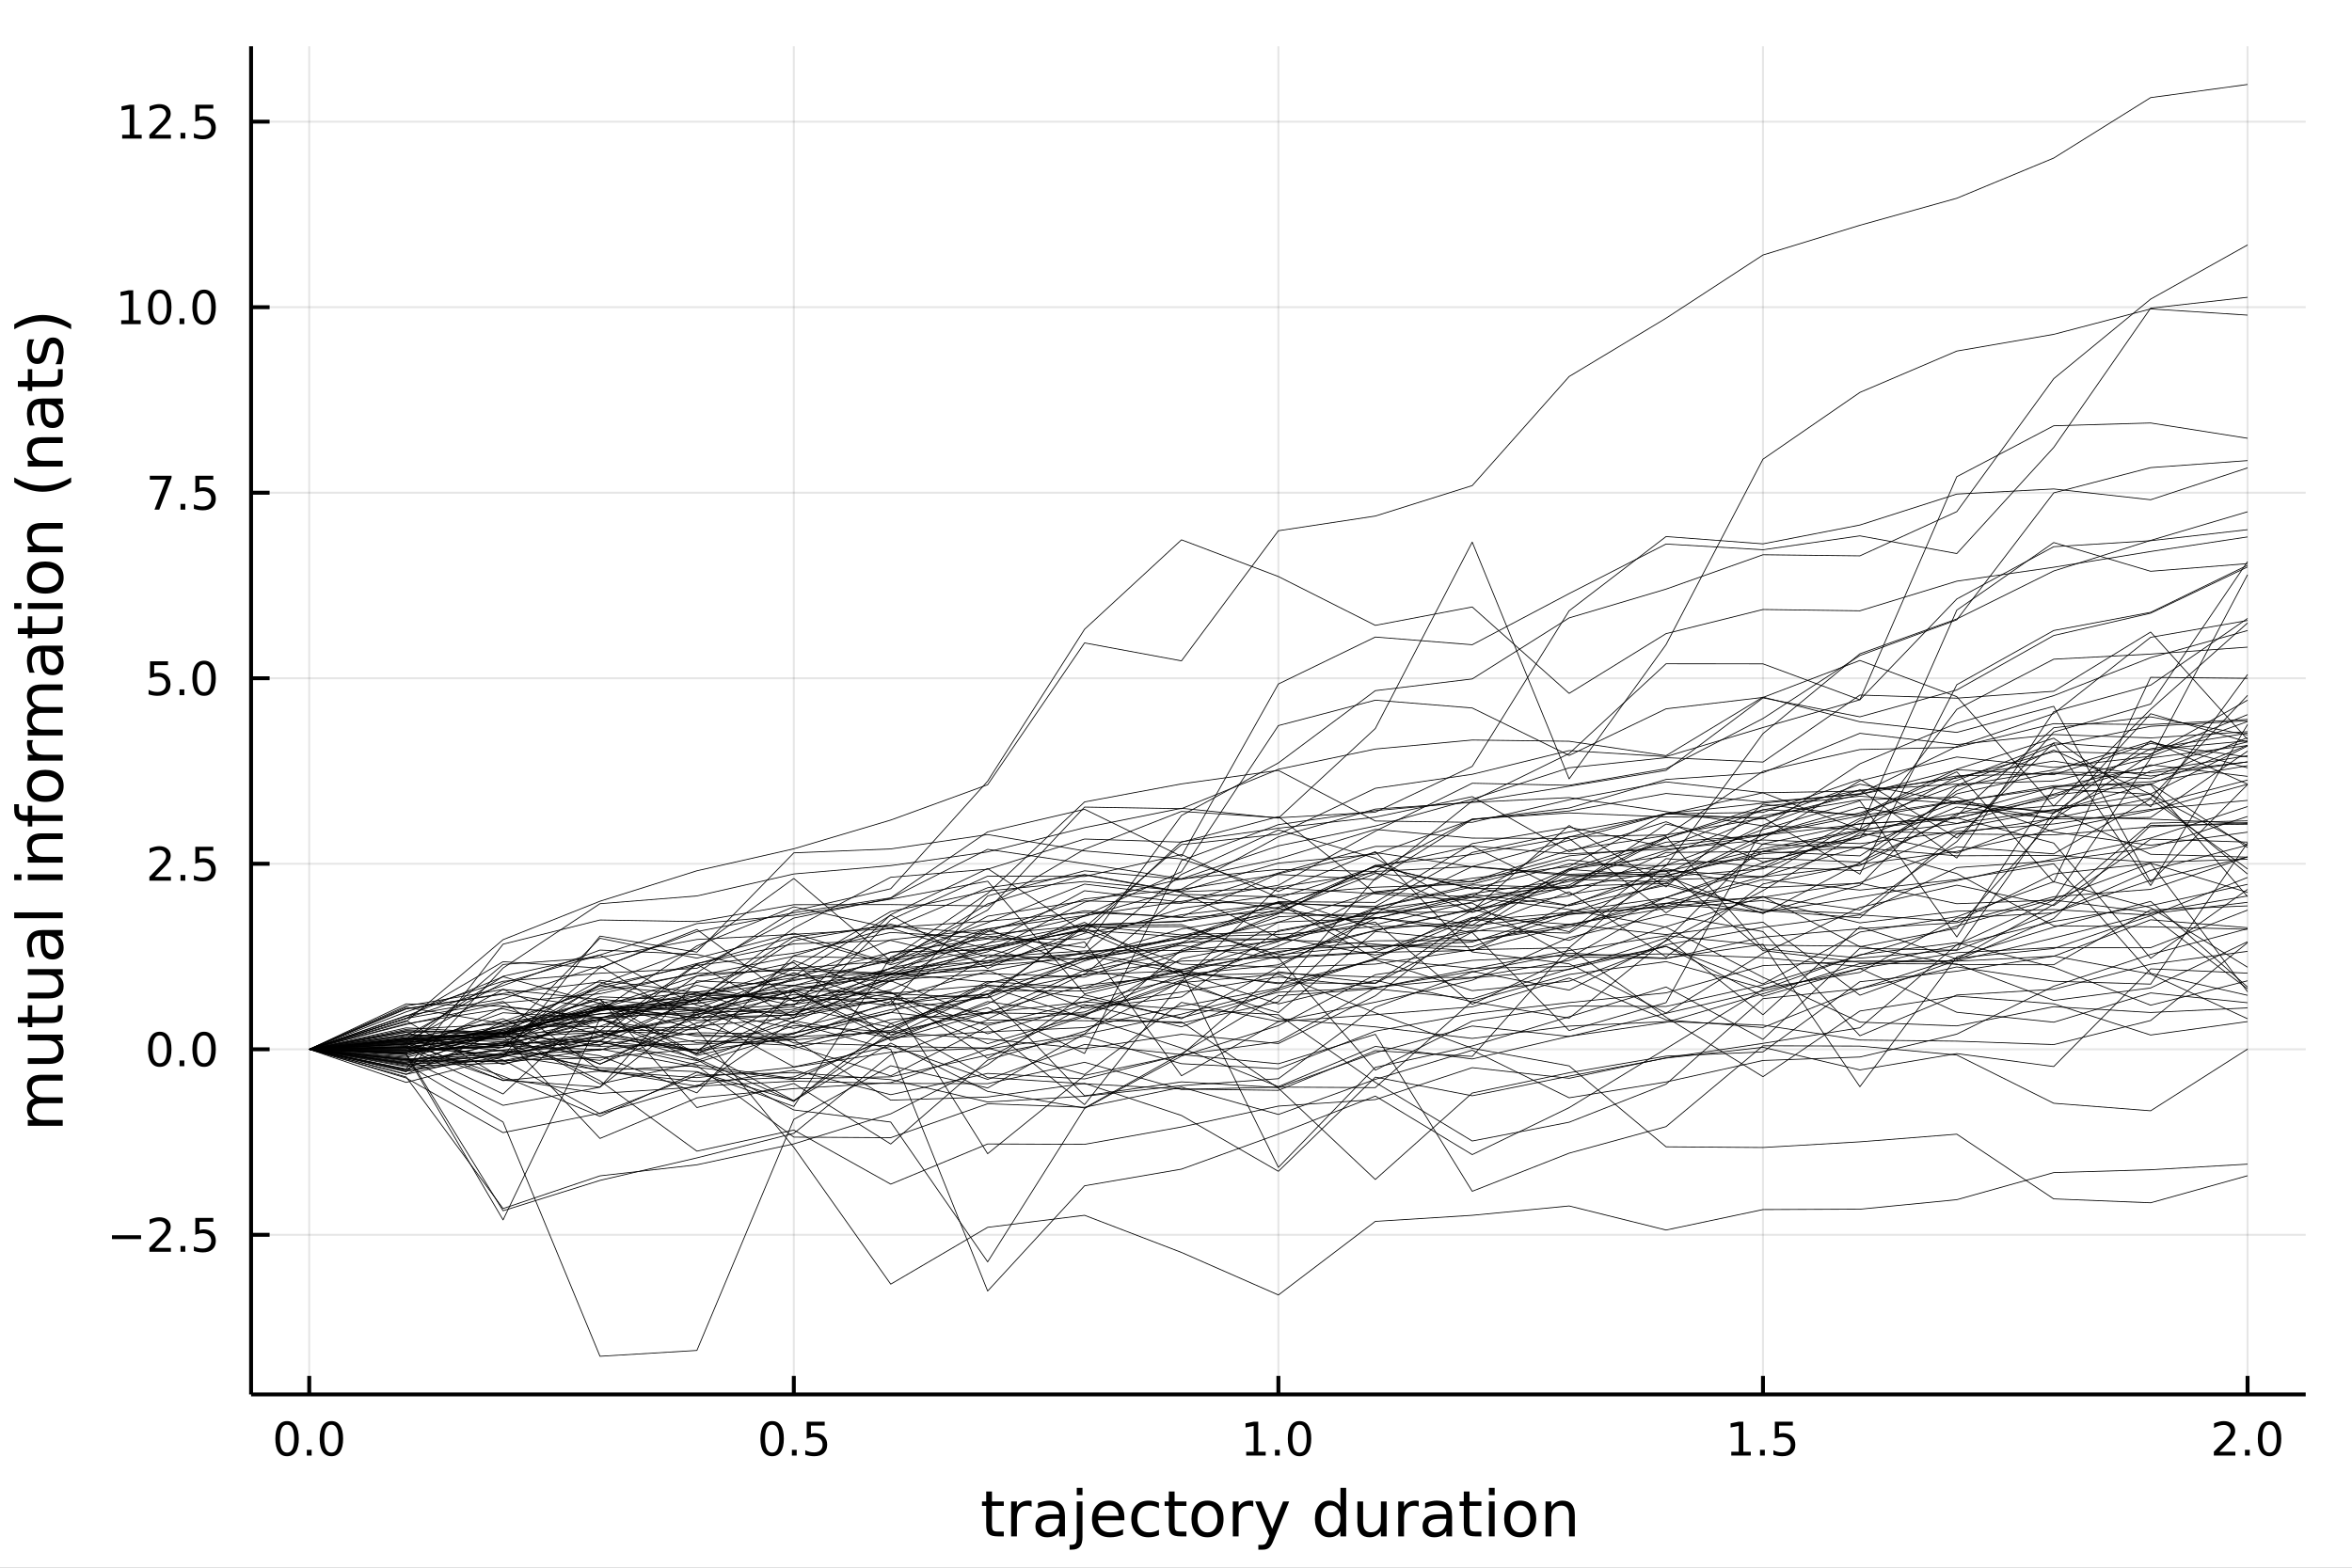 <?xml version="1.0" encoding="utf-8"?>
<svg xmlns="http://www.w3.org/2000/svg" xmlns:xlink="http://www.w3.org/1999/xlink" width="600" height="400" viewBox="0 0 2400 1600">
<rect x="0" y="0" width="2400" height="1600" fill="#808080" stroke="none"/>
<defs>
  <clipPath id="clip080">
    <rect x="0" y="0" width="2400" height="1600"/>
  </clipPath>
</defs>
<path clip-path="url(#clip080)" d="
M0 1600 L2400 1600 L2400 0 L0 0  Z
  " fill="#ffffff" fill-rule="evenodd" fill-opacity="1"/>
<defs>
  <clipPath id="clip081">
    <rect x="480" y="0" width="1681" height="1600"/>
  </clipPath>
</defs>
<path clip-path="url(#clip080)" d="
M256.209 1423.18 L2352.76 1423.18 L2352.76 47.244 L256.209 47.244  Z
  " fill="#ffffff" fill-rule="evenodd" fill-opacity="1"/>
<defs>
  <clipPath id="clip082">
    <rect x="256" y="47" width="2098" height="1377"/>
  </clipPath>
</defs>
<polyline clip-path="url(#clip082)" style="stroke:#000000; stroke-linecap:butt; stroke-linejoin:round; stroke-width:2; stroke-opacity:0.1; fill:none" points="
  315.545,1423.18 315.545,47.244 
  "/>
<polyline clip-path="url(#clip082)" style="stroke:#000000; stroke-linecap:butt; stroke-linejoin:round; stroke-width:2; stroke-opacity:0.1; fill:none" points="
  810.014,1423.18 810.014,47.244 
  "/>
<polyline clip-path="url(#clip082)" style="stroke:#000000; stroke-linecap:butt; stroke-linejoin:round; stroke-width:2; stroke-opacity:0.1; fill:none" points="
  1304.48,1423.18 1304.48,47.244 
  "/>
<polyline clip-path="url(#clip082)" style="stroke:#000000; stroke-linecap:butt; stroke-linejoin:round; stroke-width:2; stroke-opacity:0.1; fill:none" points="
  1798.95,1423.18 1798.95,47.244 
  "/>
<polyline clip-path="url(#clip082)" style="stroke:#000000; stroke-linecap:butt; stroke-linejoin:round; stroke-width:2; stroke-opacity:0.1; fill:none" points="
  2293.42,1423.18 2293.42,47.244 
  "/>
<polyline clip-path="url(#clip080)" style="stroke:#000000; stroke-linecap:butt; stroke-linejoin:round; stroke-width:4; stroke-opacity:1; fill:none" points="
  256.209,1423.18 2352.76,1423.18 
  "/>
<polyline clip-path="url(#clip080)" style="stroke:#000000; stroke-linecap:butt; stroke-linejoin:round; stroke-width:4; stroke-opacity:1; fill:none" points="
  315.545,1423.18 315.545,1404.28 
  "/>
<polyline clip-path="url(#clip080)" style="stroke:#000000; stroke-linecap:butt; stroke-linejoin:round; stroke-width:4; stroke-opacity:1; fill:none" points="
  810.014,1423.18 810.014,1404.28 
  "/>
<polyline clip-path="url(#clip080)" style="stroke:#000000; stroke-linecap:butt; stroke-linejoin:round; stroke-width:4; stroke-opacity:1; fill:none" points="
  1304.48,1423.18 1304.48,1404.28 
  "/>
<polyline clip-path="url(#clip080)" style="stroke:#000000; stroke-linecap:butt; stroke-linejoin:round; stroke-width:4; stroke-opacity:1; fill:none" points="
  1798.95,1423.18 1798.95,1404.28 
  "/>
<polyline clip-path="url(#clip080)" style="stroke:#000000; stroke-linecap:butt; stroke-linejoin:round; stroke-width:4; stroke-opacity:1; fill:none" points="
  2293.42,1423.18 2293.42,1404.28 
  "/>
<path clip-path="url(#clip080)" d="M292.929 1454.1 Q289.318 1454.1 287.49 1457.66 Q285.684 1461.2 285.684 1468.33 Q285.684 1475.44 287.49 1479.01 Q289.318 1482.55 292.929 1482.55 Q296.564 1482.55 298.369 1479.01 Q300.198 1475.44 300.198 1468.33 Q300.198 1461.2 298.369 1457.66 Q296.564 1454.1 292.929 1454.1 M292.929 1450.39 Q298.739 1450.39 301.795 1455 Q304.874 1459.58 304.874 1468.33 Q304.874 1477.06 301.795 1481.67 Q298.739 1486.25 292.929 1486.25 Q287.119 1486.25 284.04 1481.67 Q280.985 1477.06 280.985 1468.33 Q280.985 1459.58 284.04 1455 Q287.119 1450.39 292.929 1450.39 Z" fill="#000000" fill-rule="evenodd" fill-opacity="1" /><path clip-path="url(#clip080)" d="M313.091 1479.7 L317.975 1479.7 L317.975 1485.58 L313.091 1485.58 L313.091 1479.7 Z" fill="#000000" fill-rule="evenodd" fill-opacity="1" /><path clip-path="url(#clip080)" d="M338.161 1454.1 Q334.549 1454.1 332.721 1457.66 Q330.915 1461.2 330.915 1468.33 Q330.915 1475.44 332.721 1479.01 Q334.549 1482.55 338.161 1482.55 Q341.795 1482.55 343.6 1479.01 Q345.429 1475.44 345.429 1468.33 Q345.429 1461.2 343.6 1457.66 Q341.795 1454.1 338.161 1454.1 M338.161 1450.39 Q343.971 1450.39 347.026 1455 Q350.105 1459.58 350.105 1468.33 Q350.105 1477.06 347.026 1481.67 Q343.971 1486.25 338.161 1486.25 Q332.35 1486.25 329.272 1481.67 Q326.216 1477.06 326.216 1468.33 Q326.216 1459.58 329.272 1455 Q332.35 1450.39 338.161 1450.39 Z" fill="#000000" fill-rule="evenodd" fill-opacity="1" /><path clip-path="url(#clip080)" d="M787.896 1454.1 Q784.285 1454.1 782.456 1457.66 Q780.65 1461.2 780.65 1468.33 Q780.65 1475.44 782.456 1479.01 Q784.285 1482.55 787.896 1482.55 Q791.53 1482.55 793.335 1479.01 Q795.164 1475.44 795.164 1468.33 Q795.164 1461.2 793.335 1457.66 Q791.53 1454.1 787.896 1454.1 M787.896 1450.39 Q793.706 1450.39 796.761 1455 Q799.84 1459.58 799.84 1468.33 Q799.84 1477.06 796.761 1481.67 Q793.706 1486.25 787.896 1486.25 Q782.086 1486.25 779.007 1481.67 Q775.951 1477.06 775.951 1468.33 Q775.951 1459.58 779.007 1455 Q782.086 1450.39 787.896 1450.39 Z" fill="#000000" fill-rule="evenodd" fill-opacity="1" /><path clip-path="url(#clip080)" d="M808.058 1479.7 L812.942 1479.7 L812.942 1485.58 L808.058 1485.58 L808.058 1479.7 Z" fill="#000000" fill-rule="evenodd" fill-opacity="1" /><path clip-path="url(#clip080)" d="M823.173 1451.02 L841.53 1451.02 L841.53 1454.96 L827.456 1454.96 L827.456 1463.43 Q828.474 1463.08 829.493 1462.92 Q830.511 1462.73 831.53 1462.73 Q837.317 1462.73 840.696 1465.9 Q844.076 1469.08 844.076 1474.49 Q844.076 1480.07 840.604 1483.17 Q837.132 1486.25 830.812 1486.25 Q828.636 1486.25 826.368 1485.88 Q824.122 1485.51 821.715 1484.77 L821.715 1480.07 Q823.798 1481.2 826.02 1481.76 Q828.243 1482.32 830.72 1482.32 Q834.724 1482.32 837.062 1480.21 Q839.4 1478.1 839.4 1474.49 Q839.4 1470.88 837.062 1468.77 Q834.724 1466.67 830.72 1466.67 Q828.845 1466.67 826.97 1467.08 Q825.118 1467.5 823.173 1468.38 L823.173 1451.02 Z" fill="#000000" fill-rule="evenodd" fill-opacity="1" /><path clip-path="url(#clip080)" d="M1271.64 1481.64 L1279.27 1481.64 L1279.27 1455.28 L1270.96 1456.95 L1270.96 1452.69 L1279.23 1451.02 L1283.9 1451.02 L1283.9 1481.64 L1291.54 1481.64 L1291.54 1485.58 L1271.64 1485.58 L1271.64 1481.64 Z" fill="#000000" fill-rule="evenodd" fill-opacity="1" /><path clip-path="url(#clip080)" d="M1300.99 1479.7 L1305.87 1479.7 L1305.87 1485.58 L1300.99 1485.58 L1300.99 1479.7 Z" fill="#000000" fill-rule="evenodd" fill-opacity="1" /><path clip-path="url(#clip080)" d="M1326.06 1454.1 Q1322.45 1454.1 1320.62 1457.66 Q1318.81 1461.2 1318.81 1468.33 Q1318.81 1475.44 1320.62 1479.01 Q1322.45 1482.55 1326.06 1482.55 Q1329.69 1482.55 1331.5 1479.01 Q1333.32 1475.44 1333.32 1468.33 Q1333.32 1461.2 1331.5 1457.66 Q1329.69 1454.1 1326.06 1454.1 M1326.06 1450.39 Q1331.87 1450.39 1334.92 1455 Q1338 1459.58 1338 1468.33 Q1338 1477.06 1334.92 1481.67 Q1331.87 1486.25 1326.06 1486.25 Q1320.25 1486.25 1317.17 1481.67 Q1314.11 1477.06 1314.11 1468.33 Q1314.11 1459.58 1317.17 1455 Q1320.25 1450.39 1326.06 1450.39 Z" fill="#000000" fill-rule="evenodd" fill-opacity="1" /><path clip-path="url(#clip080)" d="M1766.6 1481.64 L1774.24 1481.64 L1774.24 1455.28 L1765.93 1456.95 L1765.93 1452.69 L1774.19 1451.02 L1778.87 1451.02 L1778.87 1481.64 L1786.51 1481.64 L1786.51 1485.58 L1766.6 1485.58 L1766.6 1481.64 Z" fill="#000000" fill-rule="evenodd" fill-opacity="1" /><path clip-path="url(#clip080)" d="M1795.95 1479.7 L1800.84 1479.7 L1800.84 1485.58 L1795.95 1485.58 L1795.95 1479.7 Z" fill="#000000" fill-rule="evenodd" fill-opacity="1" /><path clip-path="url(#clip080)" d="M1811.07 1451.02 L1829.43 1451.02 L1829.43 1454.96 L1815.35 1454.96 L1815.35 1463.43 Q1816.37 1463.08 1817.39 1462.92 Q1818.41 1462.73 1819.43 1462.73 Q1825.21 1462.73 1828.59 1465.9 Q1831.97 1469.08 1831.97 1474.49 Q1831.97 1480.07 1828.5 1483.17 Q1825.03 1486.25 1818.71 1486.25 Q1816.53 1486.25 1814.26 1485.88 Q1812.02 1485.51 1809.61 1484.77 L1809.61 1480.07 Q1811.69 1481.2 1813.92 1481.76 Q1816.14 1482.32 1818.62 1482.32 Q1822.62 1482.32 1824.96 1480.21 Q1827.3 1478.1 1827.3 1474.49 Q1827.3 1470.88 1824.96 1468.77 Q1822.62 1466.67 1818.62 1466.67 Q1816.74 1466.67 1814.87 1467.08 Q1813.01 1467.5 1811.07 1468.38 L1811.07 1451.02 Z" fill="#000000" fill-rule="evenodd" fill-opacity="1" /><path clip-path="url(#clip080)" d="M2264.66 1481.64 L2280.98 1481.64 L2280.98 1485.58 L2259.03 1485.58 L2259.03 1481.64 Q2261.7 1478.89 2266.28 1474.26 Q2270.89 1469.61 2272.07 1468.27 Q2274.31 1465.74 2275.19 1464.01 Q2276.09 1462.25 2276.09 1460.56 Q2276.09 1457.8 2274.15 1456.07 Q2272.23 1454.33 2269.13 1454.33 Q2266.93 1454.33 2264.47 1455.09 Q2262.04 1455.86 2259.26 1457.41 L2259.26 1452.69 Q2262.09 1451.55 2264.54 1450.97 Q2267 1450.39 2269.03 1450.39 Q2274.4 1450.39 2277.6 1453.08 Q2280.79 1455.77 2280.79 1460.26 Q2280.79 1462.39 2279.98 1464.31 Q2279.2 1466.2 2277.09 1468.8 Q2276.51 1469.47 2273.41 1472.69 Q2270.31 1475.88 2264.66 1481.64 Z" fill="#000000" fill-rule="evenodd" fill-opacity="1" /><path clip-path="url(#clip080)" d="M2290.79 1479.7 L2295.68 1479.7 L2295.68 1485.58 L2290.79 1485.58 L2290.79 1479.7 Z" fill="#000000" fill-rule="evenodd" fill-opacity="1" /><path clip-path="url(#clip080)" d="M2315.86 1454.1 Q2312.25 1454.1 2310.42 1457.66 Q2308.62 1461.2 2308.62 1468.33 Q2308.62 1475.44 2310.42 1479.01 Q2312.25 1482.55 2315.86 1482.55 Q2319.5 1482.55 2321.3 1479.01 Q2323.13 1475.44 2323.13 1468.33 Q2323.13 1461.2 2321.3 1457.66 Q2319.5 1454.1 2315.86 1454.1 M2315.86 1450.39 Q2321.67 1450.39 2324.73 1455 Q2327.81 1459.58 2327.81 1468.33 Q2327.81 1477.06 2324.73 1481.67 Q2321.67 1486.25 2315.86 1486.25 Q2310.05 1486.25 2306.97 1481.67 Q2303.92 1477.06 2303.92 1468.33 Q2303.92 1459.58 2306.97 1455 Q2310.05 1450.39 2315.86 1450.39 Z" fill="#000000" fill-rule="evenodd" fill-opacity="1" /><path clip-path="url(#clip080)" d="M1012.22 1522.27 L1012.22 1532.4 L1024.28 1532.4 L1024.28 1536.95 L1012.22 1536.95 L1012.22 1556.3 Q1012.22 1560.66 1013.39 1561.9 Q1014.6 1563.14 1018.26 1563.14 L1024.28 1563.14 L1024.28 1568.04 L1018.26 1568.04 Q1011.48 1568.04 1008.91 1565.53 Q1006.33 1562.98 1006.33 1556.3 L1006.33 1536.95 L1002.03 1536.95 L1002.03 1532.4 L1006.33 1532.4 L1006.33 1522.27 L1012.22 1522.27 Z" fill="#000000" fill-rule="evenodd" fill-opacity="1" /><path clip-path="url(#clip080)" d="M1052.64 1537.87 Q1051.65 1537.3 1050.47 1537.04 Q1049.33 1536.76 1047.93 1536.76 Q1042.96 1536.76 1040.29 1540 Q1037.65 1543.22 1037.65 1549.27 L1037.65 1568.04 L1031.76 1568.04 L1031.76 1532.4 L1037.65 1532.4 L1037.65 1537.93 Q1039.49 1534.69 1042.45 1533.13 Q1045.41 1531.54 1049.65 1531.54 Q1050.25 1531.54 1050.98 1531.63 Q1051.72 1531.7 1052.61 1531.85 L1052.64 1537.87 Z" fill="#000000" fill-rule="evenodd" fill-opacity="1" /><path clip-path="url(#clip080)" d="M1074.98 1550.12 Q1067.88 1550.12 1065.15 1551.75 Q1062.41 1553.37 1062.41 1557.29 Q1062.41 1560.4 1064.45 1562.25 Q1066.52 1564.07 1070.05 1564.07 Q1074.92 1564.07 1077.85 1560.63 Q1080.81 1557.16 1080.81 1551.43 L1080.81 1550.12 L1074.98 1550.12 M1086.66 1547.71 L1086.66 1568.04 L1080.81 1568.04 L1080.81 1562.63 Q1078.8 1565.88 1075.81 1567.44 Q1072.82 1568.97 1068.49 1568.97 Q1063.02 1568.97 1059.77 1565.91 Q1056.55 1562.82 1056.55 1557.67 Q1056.55 1551.65 1060.56 1548.6 Q1064.61 1545.54 1072.6 1545.54 L1080.81 1545.54 L1080.81 1544.97 Q1080.81 1540.93 1078.13 1538.73 Q1075.49 1536.5 1070.69 1536.5 Q1067.63 1536.5 1064.73 1537.23 Q1061.84 1537.97 1059.16 1539.43 L1059.16 1534.02 Q1062.38 1532.78 1065.4 1532.17 Q1068.43 1531.54 1071.29 1531.54 Q1079.02 1531.54 1082.84 1535.55 Q1086.66 1539.56 1086.66 1547.71 Z" fill="#000000" fill-rule="evenodd" fill-opacity="1" /><path clip-path="url(#clip080)" d="M1098.73 1532.4 L1104.58 1532.4 L1104.58 1568.68 Q1104.58 1575.49 1101.97 1578.55 Q1099.4 1581.6 1093.63 1581.6 L1091.41 1581.6 L1091.41 1576.64 L1092.97 1576.64 Q1096.31 1576.64 1097.52 1575.08 Q1098.73 1573.55 1098.73 1568.68 L1098.73 1532.4 M1098.73 1518.52 L1104.58 1518.52 L1104.58 1525.93 L1098.73 1525.93 L1098.73 1518.52 Z" fill="#000000" fill-rule="evenodd" fill-opacity="1" /><path clip-path="url(#clip080)" d="M1147.33 1548.76 L1147.33 1551.62 L1120.4 1551.62 Q1120.78 1557.67 1124.03 1560.85 Q1127.31 1564 1133.13 1564 Q1136.51 1564 1139.66 1563.17 Q1142.84 1562.35 1145.96 1560.69 L1145.96 1566.23 Q1142.81 1567.57 1139.5 1568.27 Q1136.19 1568.97 1132.78 1568.97 Q1124.25 1568.97 1119.26 1564 Q1114.29 1559.04 1114.29 1550.57 Q1114.29 1541.82 1119 1536.69 Q1123.74 1531.54 1131.76 1531.54 Q1138.96 1531.54 1143.13 1536.18 Q1147.33 1540.8 1147.33 1548.76 M1141.47 1547.04 Q1141.41 1542.23 1138.77 1539.37 Q1136.16 1536.5 1131.83 1536.5 Q1126.93 1536.5 1123.97 1539.27 Q1121.04 1542.04 1120.59 1547.07 L1141.47 1547.04 Z" fill="#000000" fill-rule="evenodd" fill-opacity="1" /><path clip-path="url(#clip080)" d="M1182.59 1533.76 L1182.59 1539.24 Q1180.11 1537.87 1177.6 1537.2 Q1175.12 1536.5 1172.57 1536.5 Q1166.87 1536.5 1163.72 1540.13 Q1160.57 1543.73 1160.57 1550.25 Q1160.57 1556.78 1163.72 1560.4 Q1166.87 1564 1172.57 1564 Q1175.12 1564 1177.6 1563.33 Q1180.11 1562.63 1182.59 1561.26 L1182.59 1566.68 Q1180.14 1567.82 1177.5 1568.39 Q1174.89 1568.97 1171.93 1568.97 Q1163.88 1568.97 1159.14 1563.91 Q1154.39 1558.85 1154.39 1550.25 Q1154.39 1541.53 1159.17 1536.53 Q1163.98 1531.54 1172.31 1531.54 Q1175.02 1531.54 1177.6 1532.11 Q1180.18 1532.65 1182.59 1533.76 Z" fill="#000000" fill-rule="evenodd" fill-opacity="1" /><path clip-path="url(#clip080)" d="M1198.57 1522.27 L1198.57 1532.4 L1210.64 1532.4 L1210.64 1536.95 L1198.57 1536.95 L1198.57 1556.3 Q1198.57 1560.66 1199.75 1561.9 Q1200.96 1563.14 1204.62 1563.14 L1210.64 1563.14 L1210.64 1568.04 L1204.62 1568.04 Q1197.84 1568.04 1195.26 1565.53 Q1192.68 1562.98 1192.68 1556.3 L1192.68 1536.95 L1188.39 1536.95 L1188.39 1532.4 L1192.68 1532.4 L1192.68 1522.27 L1198.57 1522.27 Z" fill="#000000" fill-rule="evenodd" fill-opacity="1" /><path clip-path="url(#clip080)" d="M1232.15 1536.5 Q1227.44 1536.5 1224.7 1540.19 Q1221.97 1543.85 1221.97 1550.25 Q1221.97 1556.65 1224.67 1560.34 Q1227.41 1564 1232.15 1564 Q1236.83 1564 1239.57 1560.31 Q1242.31 1556.62 1242.31 1550.25 Q1242.31 1543.92 1239.57 1540.23 Q1236.83 1536.5 1232.15 1536.5 M1232.15 1531.54 Q1239.79 1531.54 1244.15 1536.5 Q1248.51 1541.47 1248.51 1550.25 Q1248.51 1559 1244.15 1564 Q1239.79 1568.97 1232.15 1568.97 Q1224.48 1568.97 1220.12 1564 Q1215.79 1559 1215.79 1550.25 Q1215.79 1541.47 1220.12 1536.5 Q1224.48 1531.54 1232.15 1531.54 Z" fill="#000000" fill-rule="evenodd" fill-opacity="1" /><path clip-path="url(#clip080)" d="M1278.88 1537.87 Q1277.89 1537.3 1276.71 1537.04 Q1275.57 1536.76 1274.17 1536.76 Q1269.2 1536.76 1266.53 1540 Q1263.88 1543.22 1263.88 1549.27 L1263.88 1568.04 L1258 1568.04 L1258 1532.4 L1263.88 1532.4 L1263.88 1537.93 Q1265.73 1534.69 1268.69 1533.13 Q1271.65 1531.54 1275.88 1531.54 Q1276.49 1531.54 1277.22 1531.63 Q1277.95 1531.7 1278.84 1531.85 L1278.88 1537.87 Z" fill="#000000" fill-rule="evenodd" fill-opacity="1" /><path clip-path="url(#clip080)" d="M1299.85 1571.35 Q1297.37 1577.72 1295.01 1579.66 Q1292.66 1581.6 1288.71 1581.6 L1284.03 1581.6 L1284.03 1576.7 L1287.47 1576.7 Q1289.89 1576.7 1291.23 1575.56 Q1292.56 1574.41 1294.19 1570.14 L1295.24 1567.47 L1280.82 1532.4 L1287.02 1532.4 L1298.16 1560.28 L1309.3 1532.4 L1315.51 1532.4 L1299.85 1571.35 Z" fill="#000000" fill-rule="evenodd" fill-opacity="1" /><path clip-path="url(#clip080)" d="M1367.77 1537.81 L1367.77 1518.52 L1373.63 1518.52 L1373.63 1568.04 L1367.77 1568.04 L1367.77 1562.7 Q1365.93 1565.88 1363.09 1567.44 Q1360.29 1568.97 1356.35 1568.97 Q1349.89 1568.97 1345.81 1563.81 Q1341.77 1558.65 1341.77 1550.25 Q1341.77 1541.85 1345.81 1536.69 Q1349.89 1531.54 1356.35 1531.54 Q1360.29 1531.54 1363.09 1533.1 Q1365.93 1534.62 1367.77 1537.81 M1347.82 1550.25 Q1347.82 1556.71 1350.46 1560.4 Q1353.13 1564.07 1357.78 1564.07 Q1362.43 1564.07 1365.1 1560.4 Q1367.77 1556.71 1367.77 1550.25 Q1367.77 1543.79 1365.1 1540.13 Q1362.43 1536.44 1357.78 1536.44 Q1353.13 1536.44 1350.46 1540.13 Q1347.82 1543.79 1347.82 1550.25 Z" fill="#000000" fill-rule="evenodd" fill-opacity="1" /><path clip-path="url(#clip080)" d="M1385.09 1553.98 L1385.09 1532.4 L1390.94 1532.4 L1390.94 1553.75 Q1390.94 1558.81 1392.92 1561.36 Q1394.89 1563.87 1398.84 1563.87 Q1403.58 1563.87 1406.32 1560.85 Q1409.09 1557.83 1409.09 1552.61 L1409.09 1532.4 L1414.94 1532.4 L1414.94 1568.04 L1409.09 1568.04 L1409.09 1562.57 Q1406.95 1565.82 1404.12 1567.41 Q1401.32 1568.97 1397.6 1568.97 Q1391.45 1568.97 1388.27 1565.15 Q1385.09 1561.33 1385.09 1553.98 M1399.82 1531.54 L1399.82 1531.54 Z" fill="#000000" fill-rule="evenodd" fill-opacity="1" /><path clip-path="url(#clip080)" d="M1447.66 1537.87 Q1446.68 1537.3 1445.5 1537.04 Q1444.35 1536.76 1442.95 1536.76 Q1437.99 1536.76 1435.31 1540 Q1432.67 1543.22 1432.67 1549.27 L1432.67 1568.04 L1426.78 1568.04 L1426.78 1532.4 L1432.67 1532.4 L1432.67 1537.93 Q1434.52 1534.69 1437.48 1533.13 Q1440.44 1531.54 1444.67 1531.54 Q1445.28 1531.54 1446.01 1531.63 Q1446.74 1531.7 1447.63 1531.85 L1447.66 1537.87 Z" fill="#000000" fill-rule="evenodd" fill-opacity="1" /><path clip-path="url(#clip080)" d="M1470.01 1550.12 Q1462.91 1550.12 1460.17 1551.75 Q1457.43 1553.37 1457.43 1557.29 Q1457.43 1560.4 1459.47 1562.25 Q1461.54 1564.07 1465.07 1564.07 Q1469.94 1564.07 1472.87 1560.63 Q1475.83 1557.16 1475.83 1551.43 L1475.83 1550.12 L1470.01 1550.12 M1481.69 1547.71 L1481.69 1568.04 L1475.83 1568.04 L1475.83 1562.63 Q1473.83 1565.88 1470.83 1567.44 Q1467.84 1568.97 1463.51 1568.97 Q1458.04 1568.97 1454.79 1565.91 Q1451.58 1562.82 1451.58 1557.67 Q1451.58 1551.65 1455.59 1548.6 Q1459.63 1545.54 1467.62 1545.54 L1475.83 1545.54 L1475.83 1544.97 Q1475.83 1540.93 1473.16 1538.73 Q1470.52 1536.5 1465.71 1536.5 Q1462.65 1536.5 1459.76 1537.23 Q1456.86 1537.97 1454.19 1539.43 L1454.19 1534.02 Q1457.4 1532.78 1460.43 1532.17 Q1463.45 1531.54 1466.31 1531.54 Q1474.05 1531.54 1477.87 1535.55 Q1481.69 1539.56 1481.69 1547.71 Z" fill="#000000" fill-rule="evenodd" fill-opacity="1" /><path clip-path="url(#clip080)" d="M1499.54 1522.27 L1499.54 1532.4 L1511.61 1532.4 L1511.61 1536.95 L1499.54 1536.95 L1499.54 1556.3 Q1499.54 1560.66 1500.72 1561.9 Q1501.93 1563.14 1505.59 1563.14 L1511.61 1563.14 L1511.61 1568.04 L1505.59 1568.04 Q1498.81 1568.04 1496.23 1565.53 Q1493.66 1562.98 1493.66 1556.3 L1493.66 1536.95 L1489.36 1536.95 L1489.36 1532.4 L1493.66 1532.4 L1493.66 1522.27 L1499.54 1522.27 Z" fill="#000000" fill-rule="evenodd" fill-opacity="1" /><path clip-path="url(#clip080)" d="M1519.31 1532.4 L1525.17 1532.4 L1525.17 1568.04 L1519.31 1568.04 L1519.31 1532.4 M1519.31 1518.52 L1525.17 1518.52 L1525.17 1525.93 L1519.31 1525.93 L1519.31 1518.52 Z" fill="#000000" fill-rule="evenodd" fill-opacity="1" /><path clip-path="url(#clip080)" d="M1551.23 1536.5 Q1546.52 1536.5 1543.79 1540.19 Q1541.05 1543.85 1541.05 1550.25 Q1541.05 1556.65 1543.75 1560.34 Q1546.49 1564 1551.23 1564 Q1555.91 1564 1558.65 1560.31 Q1561.39 1556.62 1561.39 1550.25 Q1561.39 1543.92 1558.65 1540.23 Q1555.91 1536.5 1551.23 1536.5 M1551.23 1531.54 Q1558.87 1531.54 1563.23 1536.5 Q1567.59 1541.47 1567.59 1550.25 Q1567.59 1559 1563.23 1564 Q1558.87 1568.97 1551.23 1568.97 Q1543.56 1568.97 1539.2 1564 Q1534.87 1559 1534.87 1550.25 Q1534.87 1541.47 1539.2 1536.5 Q1543.56 1531.54 1551.23 1531.54 Z" fill="#000000" fill-rule="evenodd" fill-opacity="1" /><path clip-path="url(#clip080)" d="M1606.93 1546.53 L1606.93 1568.04 L1601.08 1568.04 L1601.08 1546.72 Q1601.08 1541.66 1599.1 1539.14 Q1597.13 1536.63 1593.18 1536.63 Q1588.44 1536.63 1585.7 1539.65 Q1582.97 1542.68 1582.97 1547.9 L1582.97 1568.04 L1577.08 1568.04 L1577.08 1532.4 L1582.97 1532.4 L1582.97 1537.93 Q1585.07 1534.72 1587.9 1533.13 Q1590.76 1531.54 1594.49 1531.54 Q1600.63 1531.54 1603.78 1535.36 Q1606.93 1539.14 1606.93 1546.53 Z" fill="#000000" fill-rule="evenodd" fill-opacity="1" /><polyline clip-path="url(#clip082)" style="stroke:#000000; stroke-linecap:butt; stroke-linejoin:round; stroke-width:2; stroke-opacity:0.1; fill:none" points="
  256.209,1260.26 2352.76,1260.26 
  "/>
<polyline clip-path="url(#clip082)" style="stroke:#000000; stroke-linecap:butt; stroke-linejoin:round; stroke-width:2; stroke-opacity:0.1; fill:none" points="
  256.209,1070.91 2352.76,1070.91 
  "/>
<polyline clip-path="url(#clip082)" style="stroke:#000000; stroke-linecap:butt; stroke-linejoin:round; stroke-width:2; stroke-opacity:0.1; fill:none" points="
  256.209,881.563 2352.76,881.563 
  "/>
<polyline clip-path="url(#clip082)" style="stroke:#000000; stroke-linecap:butt; stroke-linejoin:round; stroke-width:2; stroke-opacity:0.1; fill:none" points="
  256.209,692.216 2352.76,692.216 
  "/>
<polyline clip-path="url(#clip082)" style="stroke:#000000; stroke-linecap:butt; stroke-linejoin:round; stroke-width:2; stroke-opacity:0.1; fill:none" points="
  256.209,502.868 2352.76,502.868 
  "/>
<polyline clip-path="url(#clip082)" style="stroke:#000000; stroke-linecap:butt; stroke-linejoin:round; stroke-width:2; stroke-opacity:0.1; fill:none" points="
  256.209,313.521 2352.76,313.521 
  "/>
<polyline clip-path="url(#clip082)" style="stroke:#000000; stroke-linecap:butt; stroke-linejoin:round; stroke-width:2; stroke-opacity:0.1; fill:none" points="
  256.209,124.174 2352.76,124.174 
  "/>
<polyline clip-path="url(#clip080)" style="stroke:#000000; stroke-linecap:butt; stroke-linejoin:round; stroke-width:4; stroke-opacity:1; fill:none" points="
  256.209,1423.18 256.209,47.244 
  "/>
<polyline clip-path="url(#clip080)" style="stroke:#000000; stroke-linecap:butt; stroke-linejoin:round; stroke-width:4; stroke-opacity:1; fill:none" points="
  256.209,1260.26 275.106,1260.26 
  "/>
<polyline clip-path="url(#clip080)" style="stroke:#000000; stroke-linecap:butt; stroke-linejoin:round; stroke-width:4; stroke-opacity:1; fill:none" points="
  256.209,1070.91 275.106,1070.91 
  "/>
<polyline clip-path="url(#clip080)" style="stroke:#000000; stroke-linecap:butt; stroke-linejoin:round; stroke-width:4; stroke-opacity:1; fill:none" points="
  256.209,881.563 275.106,881.563 
  "/>
<polyline clip-path="url(#clip080)" style="stroke:#000000; stroke-linecap:butt; stroke-linejoin:round; stroke-width:4; stroke-opacity:1; fill:none" points="
  256.209,692.216 275.106,692.216 
  "/>
<polyline clip-path="url(#clip080)" style="stroke:#000000; stroke-linecap:butt; stroke-linejoin:round; stroke-width:4; stroke-opacity:1; fill:none" points="
  256.209,502.868 275.106,502.868 
  "/>
<polyline clip-path="url(#clip080)" style="stroke:#000000; stroke-linecap:butt; stroke-linejoin:round; stroke-width:4; stroke-opacity:1; fill:none" points="
  256.209,313.521 275.106,313.521 
  "/>
<polyline clip-path="url(#clip080)" style="stroke:#000000; stroke-linecap:butt; stroke-linejoin:round; stroke-width:4; stroke-opacity:1; fill:none" points="
  256.209,124.174 275.106,124.174 
  "/>
<path clip-path="url(#clip080)" d="M114.26 1260.71 L143.936 1260.71 L143.936 1264.64 L114.26 1264.64 L114.26 1260.71 Z" fill="#000000" fill-rule="evenodd" fill-opacity="1" /><path clip-path="url(#clip080)" d="M158.056 1273.6 L174.376 1273.6 L174.376 1277.54 L152.431 1277.54 L152.431 1273.6 Q155.093 1270.85 159.677 1266.22 Q164.283 1261.56 165.464 1260.22 Q167.709 1257.7 168.589 1255.96 Q169.491 1254.2 169.491 1252.51 Q169.491 1249.76 167.547 1248.02 Q165.626 1246.29 162.524 1246.29 Q160.325 1246.29 157.871 1247.05 Q155.44 1247.81 152.663 1249.37 L152.663 1244.64 Q155.487 1243.51 157.94 1242.93 Q160.394 1242.35 162.431 1242.35 Q167.802 1242.35 170.996 1245.04 Q174.19 1247.72 174.19 1252.21 Q174.19 1254.34 173.38 1256.26 Q172.593 1258.16 170.487 1260.75 Q169.908 1261.43 166.806 1264.64 Q163.704 1267.84 158.056 1273.6 Z" fill="#000000" fill-rule="evenodd" fill-opacity="1" /><path clip-path="url(#clip080)" d="M184.19 1271.66 L189.075 1271.66 L189.075 1277.54 L184.19 1277.54 L184.19 1271.66 Z" fill="#000000" fill-rule="evenodd" fill-opacity="1" /><path clip-path="url(#clip080)" d="M199.306 1242.98 L217.662 1242.98 L217.662 1246.91 L203.588 1246.91 L203.588 1255.38 Q204.607 1255.04 205.625 1254.87 Q206.644 1254.69 207.662 1254.69 Q213.449 1254.69 216.829 1257.86 Q220.209 1261.03 220.209 1266.45 Q220.209 1272.03 216.736 1275.13 Q213.264 1278.21 206.945 1278.21 Q204.769 1278.21 202.5 1277.84 Q200.255 1277.47 197.848 1276.73 L197.848 1272.03 Q199.931 1273.16 202.153 1273.72 Q204.375 1274.27 206.852 1274.27 Q210.857 1274.27 213.195 1272.17 Q215.533 1270.06 215.533 1266.45 Q215.533 1262.84 213.195 1260.73 Q210.857 1258.62 206.852 1258.62 Q204.977 1258.62 203.102 1259.04 Q201.25 1259.46 199.306 1260.34 L199.306 1242.98 Z" fill="#000000" fill-rule="evenodd" fill-opacity="1" /><path clip-path="url(#clip080)" d="M163.033 1056.71 Q159.422 1056.71 157.593 1060.27 Q155.788 1063.81 155.788 1070.94 Q155.788 1078.05 157.593 1081.62 Q159.422 1085.16 163.033 1085.16 Q166.667 1085.16 168.473 1081.62 Q170.302 1078.05 170.302 1070.94 Q170.302 1063.81 168.473 1060.27 Q166.667 1056.71 163.033 1056.71 M163.033 1053 Q168.843 1053 171.899 1057.61 Q174.977 1062.19 174.977 1070.94 Q174.977 1079.67 171.899 1084.28 Q168.843 1088.86 163.033 1088.86 Q157.223 1088.86 154.144 1084.28 Q151.089 1079.67 151.089 1070.94 Q151.089 1062.19 154.144 1057.61 Q157.223 1053 163.033 1053 Z" fill="#000000" fill-rule="evenodd" fill-opacity="1" /><path clip-path="url(#clip080)" d="M183.195 1082.31 L188.079 1082.31 L188.079 1088.19 L183.195 1088.19 L183.195 1082.31 Z" fill="#000000" fill-rule="evenodd" fill-opacity="1" /><path clip-path="url(#clip080)" d="M208.264 1056.71 Q204.653 1056.71 202.824 1060.27 Q201.019 1063.81 201.019 1070.94 Q201.019 1078.05 202.824 1081.62 Q204.653 1085.16 208.264 1085.16 Q211.899 1085.16 213.704 1081.62 Q215.533 1078.05 215.533 1070.94 Q215.533 1063.81 213.704 1060.27 Q211.899 1056.71 208.264 1056.71 M208.264 1053 Q214.074 1053 217.13 1057.61 Q220.209 1062.19 220.209 1070.94 Q220.209 1079.67 217.13 1084.28 Q214.074 1088.86 208.264 1088.86 Q202.454 1088.86 199.375 1084.28 Q196.32 1079.67 196.32 1070.94 Q196.32 1062.19 199.375 1057.61 Q202.454 1053 208.264 1053 Z" fill="#000000" fill-rule="evenodd" fill-opacity="1" /><path clip-path="url(#clip080)" d="M158.056 894.907 L174.376 894.907 L174.376 898.843 L152.431 898.843 L152.431 894.907 Q155.093 892.153 159.677 887.523 Q164.283 882.87 165.464 881.528 Q167.709 879.005 168.589 877.269 Q169.491 875.509 169.491 873.82 Q169.491 871.065 167.547 869.329 Q165.626 867.593 162.524 867.593 Q160.325 867.593 157.871 868.357 Q155.44 869.121 152.663 870.671 L152.663 865.949 Q155.487 864.815 157.94 864.236 Q160.394 863.658 162.431 863.658 Q167.802 863.658 170.996 866.343 Q174.19 869.028 174.19 873.519 Q174.19 875.648 173.38 877.57 Q172.593 879.468 170.487 882.06 Q169.908 882.732 166.806 885.949 Q163.704 889.144 158.056 894.907 Z" fill="#000000" fill-rule="evenodd" fill-opacity="1" /><path clip-path="url(#clip080)" d="M184.19 892.963 L189.075 892.963 L189.075 898.843 L184.19 898.843 L184.19 892.963 Z" fill="#000000" fill-rule="evenodd" fill-opacity="1" /><path clip-path="url(#clip080)" d="M199.306 864.283 L217.662 864.283 L217.662 868.218 L203.588 868.218 L203.588 876.69 Q204.607 876.343 205.625 876.181 Q206.644 875.995 207.662 875.995 Q213.449 875.995 216.829 879.167 Q220.209 882.338 220.209 887.755 Q220.209 893.333 216.736 896.435 Q213.264 899.514 206.945 899.514 Q204.769 899.514 202.5 899.144 Q200.255 898.773 197.848 898.032 L197.848 893.333 Q199.931 894.468 202.153 895.023 Q204.375 895.579 206.852 895.579 Q210.857 895.579 213.195 893.472 Q215.533 891.366 215.533 887.755 Q215.533 884.144 213.195 882.037 Q210.857 879.931 206.852 879.931 Q204.977 879.931 203.102 880.347 Q201.25 880.764 199.306 881.644 L199.306 864.283 Z" fill="#000000" fill-rule="evenodd" fill-opacity="1" /><path clip-path="url(#clip080)" d="M153.079 674.936 L171.436 674.936 L171.436 678.871 L157.362 678.871 L157.362 687.343 Q158.38 686.996 159.399 686.834 Q160.417 686.648 161.436 686.648 Q167.223 686.648 170.602 689.82 Q173.982 692.991 173.982 698.408 Q173.982 703.986 170.51 707.088 Q167.038 710.167 160.718 710.167 Q158.542 710.167 156.274 709.796 Q154.028 709.426 151.621 708.685 L151.621 703.986 Q153.704 705.121 155.927 705.676 Q158.149 706.232 160.626 706.232 Q164.63 706.232 166.968 704.125 Q169.306 702.019 169.306 698.408 Q169.306 694.797 166.968 692.69 Q164.63 690.584 160.626 690.584 Q158.751 690.584 156.876 691 Q155.024 691.417 153.079 692.297 L153.079 674.936 Z" fill="#000000" fill-rule="evenodd" fill-opacity="1" /><path clip-path="url(#clip080)" d="M183.195 703.616 L188.079 703.616 L188.079 709.496 L183.195 709.496 L183.195 703.616 Z" fill="#000000" fill-rule="evenodd" fill-opacity="1" /><path clip-path="url(#clip080)" d="M208.264 678.014 Q204.653 678.014 202.824 681.579 Q201.019 685.121 201.019 692.25 Q201.019 699.357 202.824 702.921 Q204.653 706.463 208.264 706.463 Q211.899 706.463 213.704 702.921 Q215.533 699.357 215.533 692.25 Q215.533 685.121 213.704 681.579 Q211.899 678.014 208.264 678.014 M208.264 674.311 Q214.074 674.311 217.13 678.917 Q220.209 683.5 220.209 692.25 Q220.209 700.977 217.13 705.584 Q214.074 710.167 208.264 710.167 Q202.454 710.167 199.375 705.584 Q196.32 700.977 196.32 692.25 Q196.32 683.5 199.375 678.917 Q202.454 674.311 208.264 674.311 Z" fill="#000000" fill-rule="evenodd" fill-opacity="1" /><path clip-path="url(#clip080)" d="M152.848 485.588 L175.07 485.588 L175.07 487.579 L162.524 520.148 L157.64 520.148 L169.445 489.524 L152.848 489.524 L152.848 485.588 Z" fill="#000000" fill-rule="evenodd" fill-opacity="1" /><path clip-path="url(#clip080)" d="M184.19 514.269 L189.075 514.269 L189.075 520.148 L184.19 520.148 L184.19 514.269 Z" fill="#000000" fill-rule="evenodd" fill-opacity="1" /><path clip-path="url(#clip080)" d="M199.306 485.588 L217.662 485.588 L217.662 489.524 L203.588 489.524 L203.588 497.996 Q204.607 497.649 205.625 497.487 Q206.644 497.301 207.662 497.301 Q213.449 497.301 216.829 500.473 Q220.209 503.644 220.209 509.061 Q220.209 514.639 216.736 517.741 Q213.264 520.82 206.945 520.82 Q204.769 520.82 202.5 520.449 Q200.255 520.079 197.848 519.338 L197.848 514.639 Q199.931 515.774 202.153 516.329 Q204.375 516.885 206.852 516.885 Q210.857 516.885 213.195 514.778 Q215.533 512.672 215.533 509.061 Q215.533 505.449 213.195 503.343 Q210.857 501.237 206.852 501.237 Q204.977 501.237 203.102 501.653 Q201.25 502.07 199.306 502.95 L199.306 485.588 Z" fill="#000000" fill-rule="evenodd" fill-opacity="1" /><path clip-path="url(#clip080)" d="M123.681 326.866 L131.32 326.866 L131.32 300.501 L123.01 302.167 L123.01 297.908 L131.274 296.241 L135.95 296.241 L135.95 326.866 L143.589 326.866 L143.589 330.801 L123.681 330.801 L123.681 326.866 Z" fill="#000000" fill-rule="evenodd" fill-opacity="1" /><path clip-path="url(#clip080)" d="M163.033 299.32 Q159.422 299.32 157.593 302.885 Q155.788 306.427 155.788 313.556 Q155.788 320.663 157.593 324.227 Q159.422 327.769 163.033 327.769 Q166.667 327.769 168.473 324.227 Q170.302 320.663 170.302 313.556 Q170.302 306.427 168.473 302.885 Q166.667 299.32 163.033 299.32 M163.033 295.616 Q168.843 295.616 171.899 300.223 Q174.977 304.806 174.977 313.556 Q174.977 322.283 171.899 326.889 Q168.843 331.473 163.033 331.473 Q157.223 331.473 154.144 326.889 Q151.089 322.283 151.089 313.556 Q151.089 304.806 154.144 300.223 Q157.223 295.616 163.033 295.616 Z" fill="#000000" fill-rule="evenodd" fill-opacity="1" /><path clip-path="url(#clip080)" d="M183.195 324.922 L188.079 324.922 L188.079 330.801 L183.195 330.801 L183.195 324.922 Z" fill="#000000" fill-rule="evenodd" fill-opacity="1" /><path clip-path="url(#clip080)" d="M208.264 299.32 Q204.653 299.32 202.824 302.885 Q201.019 306.427 201.019 313.556 Q201.019 320.663 202.824 324.227 Q204.653 327.769 208.264 327.769 Q211.899 327.769 213.704 324.227 Q215.533 320.663 215.533 313.556 Q215.533 306.427 213.704 302.885 Q211.899 299.32 208.264 299.32 M208.264 295.616 Q214.074 295.616 217.13 300.223 Q220.209 304.806 220.209 313.556 Q220.209 322.283 217.13 326.889 Q214.074 331.473 208.264 331.473 Q202.454 331.473 199.375 326.889 Q196.32 322.283 196.32 313.556 Q196.32 304.806 199.375 300.223 Q202.454 295.616 208.264 295.616 Z" fill="#000000" fill-rule="evenodd" fill-opacity="1" /><path clip-path="url(#clip080)" d="M124.677 137.519 L132.316 137.519 L132.316 111.154 L124.005 112.82 L124.005 108.561 L132.269 106.894 L136.945 106.894 L136.945 137.519 L144.584 137.519 L144.584 141.454 L124.677 141.454 L124.677 137.519 Z" fill="#000000" fill-rule="evenodd" fill-opacity="1" /><path clip-path="url(#clip080)" d="M158.056 137.519 L174.376 137.519 L174.376 141.454 L152.431 141.454 L152.431 137.519 Q155.093 134.765 159.677 130.135 Q164.283 125.482 165.464 124.14 Q167.709 121.617 168.589 119.88 Q169.491 118.121 169.491 116.431 Q169.491 113.677 167.547 111.941 Q165.626 110.205 162.524 110.205 Q160.325 110.205 157.871 110.968 Q155.44 111.732 152.663 113.283 L152.663 108.561 Q155.487 107.427 157.94 106.848 Q160.394 106.269 162.431 106.269 Q167.802 106.269 170.996 108.955 Q174.19 111.64 174.19 116.13 Q174.19 118.26 173.38 120.181 Q172.593 122.08 170.487 124.672 Q169.908 125.343 166.806 128.561 Q163.704 131.755 158.056 137.519 Z" fill="#000000" fill-rule="evenodd" fill-opacity="1" /><path clip-path="url(#clip080)" d="M184.19 135.575 L189.075 135.575 L189.075 141.454 L184.19 141.454 L184.19 135.575 Z" fill="#000000" fill-rule="evenodd" fill-opacity="1" /><path clip-path="url(#clip080)" d="M199.306 106.894 L217.662 106.894 L217.662 110.83 L203.588 110.83 L203.588 119.302 Q204.607 118.955 205.625 118.792 Q206.644 118.607 207.662 118.607 Q213.449 118.607 216.829 121.779 Q220.209 124.95 220.209 130.366 Q220.209 135.945 216.736 139.047 Q213.264 142.126 206.945 142.126 Q204.769 142.126 202.5 141.755 Q200.255 141.385 197.848 140.644 L197.848 135.945 Q199.931 137.079 202.153 137.635 Q204.375 138.191 206.852 138.191 Q210.857 138.191 213.195 136.084 Q215.533 133.978 215.533 130.366 Q215.533 126.755 213.195 124.649 Q210.857 122.542 206.852 122.542 Q204.977 122.542 203.102 122.959 Q201.25 123.376 199.306 124.255 L199.306 106.894 Z" fill="#000000" fill-rule="evenodd" fill-opacity="1" /><path clip-path="url(#clip080)" d="M35.199 1120.99 Q31.253 1118.79 29.375 1115.74 Q27.497 1112.68 27.497 1108.54 Q27.497 1102.97 31.412 1099.95 Q35.295 1096.93 42.488 1096.93 L64.004 1096.93 L64.004 1102.82 L42.679 1102.82 Q37.555 1102.82 35.072 1104.63 Q32.589 1106.44 32.589 1110.17 Q32.589 1114.72 35.613 1117.36 Q38.637 1120 43.857 1120 L64.004 1120 L64.004 1125.89 L42.679 1125.89 Q37.523 1125.89 35.072 1127.71 Q32.589 1129.52 32.589 1133.31 Q32.589 1137.8 35.645 1140.44 Q38.669 1143.08 43.857 1143.08 L64.004 1143.08 L64.004 1148.97 L28.356 1148.97 L28.356 1143.08 L33.894 1143.08 Q30.616 1141.07 29.056 1138.27 Q27.497 1135.47 27.497 1131.62 Q27.497 1127.74 29.47 1125.03 Q31.444 1122.29 35.199 1120.99 Z" fill="#000000" fill-rule="evenodd" fill-opacity="1" /><path clip-path="url(#clip080)" d="M49.936 1085.85 L28.356 1085.85 L28.356 1079.99 L49.713 1079.99 Q54.774 1079.99 57.32 1078.02 Q59.835 1076.05 59.835 1072.1 Q59.835 1067.36 56.811 1064.62 Q53.787 1061.85 48.567 1061.85 L28.356 1061.85 L28.356 1056 L64.004 1056 L64.004 1061.85 L58.53 1061.85 Q61.776 1063.98 63.368 1066.82 Q64.927 1069.62 64.927 1073.34 Q64.927 1079.49 61.108 1082.67 Q57.288 1085.85 49.936 1085.85 M27.497 1071.11 L27.497 1071.11 Z" fill="#000000" fill-rule="evenodd" fill-opacity="1" /><path clip-path="url(#clip080)" d="M18.235 1038.14 L28.356 1038.14 L28.356 1026.08 L32.908 1026.08 L32.908 1038.14 L52.259 1038.14 Q56.62 1038.14 57.861 1036.96 Q59.103 1035.75 59.103 1032.09 L59.103 1026.08 L64.004 1026.08 L64.004 1032.09 Q64.004 1038.87 61.49 1041.45 Q58.943 1044.03 52.259 1044.03 L32.908 1044.03 L32.908 1048.33 L28.356 1048.33 L28.356 1044.03 L18.235 1044.03 L18.235 1038.14 Z" fill="#000000" fill-rule="evenodd" fill-opacity="1" /><path clip-path="url(#clip080)" d="M49.936 1018.98 L28.356 1018.98 L28.356 1013.12 L49.713 1013.12 Q54.774 1013.12 57.32 1011.15 Q59.835 1009.18 59.835 1005.23 Q59.835 1000.49 56.811 997.75 Q53.787 994.981 48.567 994.981 L28.356 994.981 L28.356 989.124 L64.004 989.124 L64.004 994.981 L58.53 994.981 Q61.776 997.113 63.368 999.946 Q64.927 1002.75 64.927 1006.47 Q64.927 1012.61 61.108 1015.8 Q57.288 1018.98 49.936 1018.98 M27.497 1004.24 L27.497 1004.24 Z" fill="#000000" fill-rule="evenodd" fill-opacity="1" /><path clip-path="url(#clip080)" d="M46.085 960.86 Q46.085 967.958 47.708 970.695 Q49.331 973.433 53.246 973.433 Q56.365 973.433 58.211 971.396 Q60.026 969.327 60.026 965.794 Q60.026 960.924 56.588 957.996 Q53.119 955.036 47.39 955.036 L46.085 955.036 L46.085 960.86 M43.666 949.179 L64.004 949.179 L64.004 955.036 L58.593 955.036 Q61.84 957.041 63.399 960.033 Q64.927 963.025 64.927 967.353 Q64.927 972.828 61.872 976.074 Q58.784 979.289 53.628 979.289 Q47.612 979.289 44.557 975.279 Q41.501 971.236 41.501 963.247 L41.501 955.036 L40.928 955.036 Q36.886 955.036 34.69 957.709 Q32.462 960.351 32.462 965.157 Q32.462 968.213 33.194 971.109 Q33.926 974.006 35.39 976.679 L29.98 976.679 Q28.738 973.464 28.133 970.441 Q27.497 967.417 27.497 964.552 Q27.497 956.818 31.507 952.999 Q35.518 949.179 43.666 949.179 Z" fill="#000000" fill-rule="evenodd" fill-opacity="1" /><path clip-path="url(#clip080)" d="M14.479 937.116 L14.479 931.26 L64.004 931.26 L64.004 937.116 L14.479 937.116 Z" fill="#000000" fill-rule="evenodd" fill-opacity="1" /><path clip-path="url(#clip080)" d="M28.356 898.285 L28.356 892.429 L64.004 892.429 L64.004 898.285 L28.356 898.285 M14.479 898.285 L14.479 892.429 L21.895 892.429 L21.895 898.285 L14.479 898.285 Z" fill="#000000" fill-rule="evenodd" fill-opacity="1" /><path clip-path="url(#clip080)" d="M42.488 850.543 L64.004 850.543 L64.004 856.399 L42.679 856.399 Q37.618 856.399 35.104 858.372 Q32.589 860.346 32.589 864.293 Q32.589 869.035 35.613 871.772 Q38.637 874.51 43.857 874.51 L64.004 874.51 L64.004 880.398 L28.356 880.398 L28.356 874.51 L33.894 874.51 Q30.68 872.409 29.088 869.576 Q27.497 866.712 27.497 862.988 Q27.497 856.845 31.316 853.694 Q35.104 850.543 42.488 850.543 Z" fill="#000000" fill-rule="evenodd" fill-opacity="1" /><path clip-path="url(#clip080)" d="M14.479 820.815 L19.349 820.815 L19.349 826.417 Q19.349 829.568 20.622 830.809 Q21.895 832.018 25.205 832.018 L28.356 832.018 L28.356 822.374 L32.908 822.374 L32.908 832.018 L64.004 832.018 L64.004 837.907 L32.908 837.907 L32.908 843.509 L28.356 843.509 L28.356 837.907 L25.874 837.907 Q19.922 837.907 17.216 835.138 Q14.479 832.369 14.479 826.353 L14.479 820.815 Z" fill="#000000" fill-rule="evenodd" fill-opacity="1" /><path clip-path="url(#clip080)" d="M32.462 802.1 Q32.462 806.81 36.154 809.548 Q39.815 812.285 46.212 812.285 Q52.609 812.285 56.302 809.579 Q59.962 806.842 59.962 802.1 Q59.962 797.421 56.27 794.684 Q52.578 791.946 46.212 791.946 Q39.878 791.946 36.186 794.684 Q32.462 797.421 32.462 802.1 M27.497 802.1 Q27.497 794.461 32.462 790.1 Q37.427 785.74 46.212 785.74 Q54.965 785.74 59.962 790.1 Q64.927 794.461 64.927 802.1 Q64.927 809.77 59.962 814.131 Q54.965 818.459 46.212 818.459 Q37.427 818.459 32.462 814.131 Q27.497 809.77 27.497 802.1 Z" fill="#000000" fill-rule="evenodd" fill-opacity="1" /><path clip-path="url(#clip080)" d="M33.831 755.375 Q33.258 756.362 33.003 757.54 Q32.717 758.686 32.717 760.086 Q32.717 765.051 35.963 767.725 Q39.178 770.367 45.225 770.367 L64.004 770.367 L64.004 776.255 L28.356 776.255 L28.356 770.367 L33.894 770.367 Q30.648 768.521 29.088 765.56 Q27.497 762.6 27.497 758.367 Q27.497 757.762 27.592 757.03 Q27.656 756.298 27.815 755.407 L33.831 755.375 Z" fill="#000000" fill-rule="evenodd" fill-opacity="1" /><path clip-path="url(#clip080)" d="M35.199 722.624 Q31.253 720.428 29.375 717.372 Q27.497 714.317 27.497 710.179 Q27.497 704.609 31.412 701.585 Q35.295 698.561 42.488 698.561 L64.004 698.561 L64.004 704.45 L42.679 704.45 Q37.555 704.45 35.072 706.264 Q32.589 708.078 32.589 711.802 Q32.589 716.354 35.613 718.995 Q38.637 721.637 43.857 721.637 L64.004 721.637 L64.004 727.525 L42.679 727.525 Q37.523 727.525 35.072 729.34 Q32.589 731.154 32.589 734.941 Q32.589 739.429 35.645 742.071 Q38.669 744.713 43.857 744.713 L64.004 744.713 L64.004 750.601 L28.356 750.601 L28.356 744.713 L33.894 744.713 Q30.616 742.708 29.056 739.907 Q27.497 737.106 27.497 733.255 Q27.497 729.371 29.47 726.666 Q31.444 723.929 35.199 722.624 Z" fill="#000000" fill-rule="evenodd" fill-opacity="1" /><path clip-path="url(#clip080)" d="M46.085 670.68 Q46.085 677.777 47.708 680.515 Q49.331 683.252 53.246 683.252 Q56.365 683.252 58.211 681.215 Q60.026 679.146 60.026 675.613 Q60.026 670.743 56.588 667.815 Q53.119 664.855 47.39 664.855 L46.085 664.855 L46.085 670.68 M43.666 658.999 L64.004 658.999 L64.004 664.855 L58.593 664.855 Q61.84 666.86 63.399 669.852 Q64.927 672.844 64.927 677.173 Q64.927 682.647 61.872 685.894 Q58.784 689.108 53.628 689.108 Q47.612 689.108 44.557 685.098 Q41.501 681.056 41.501 673.067 L41.501 664.855 L40.928 664.855 Q36.886 664.855 34.69 667.529 Q32.462 670.17 32.462 674.976 Q32.462 678.032 33.194 680.928 Q33.926 683.825 35.39 686.498 L29.98 686.498 Q28.738 683.284 28.133 680.26 Q27.497 677.236 27.497 674.372 Q27.497 666.637 31.507 662.818 Q35.518 658.999 43.666 658.999 Z" fill="#000000" fill-rule="evenodd" fill-opacity="1" /><path clip-path="url(#clip080)" d="M18.235 641.143 L28.356 641.143 L28.356 629.08 L32.908 629.08 L32.908 641.143 L52.259 641.143 Q56.62 641.143 57.861 639.965 Q59.103 638.756 59.103 635.095 L59.103 629.08 L64.004 629.08 L64.004 635.095 Q64.004 641.875 61.49 644.453 Q58.943 647.031 52.259 647.031 L32.908 647.031 L32.908 651.328 L28.356 651.328 L28.356 647.031 L18.235 647.031 L18.235 641.143 Z" fill="#000000" fill-rule="evenodd" fill-opacity="1" /><path clip-path="url(#clip080)" d="M28.356 621.377 L28.356 615.521 L64.004 615.521 L64.004 621.377 L28.356 621.377 M14.479 621.377 L14.479 615.521 L21.895 615.521 L21.895 621.377 L14.479 621.377 Z" fill="#000000" fill-rule="evenodd" fill-opacity="1" /><path clip-path="url(#clip080)" d="M32.462 589.453 Q32.462 594.164 36.154 596.901 Q39.815 599.638 46.212 599.638 Q52.609 599.638 56.302 596.933 Q59.962 594.196 59.962 589.453 Q59.962 584.774 56.27 582.037 Q52.578 579.3 46.212 579.3 Q39.878 579.3 36.186 582.037 Q32.462 584.774 32.462 589.453 M27.497 589.453 Q27.497 581.814 32.462 577.454 Q37.427 573.093 46.212 573.093 Q54.965 573.093 59.962 577.454 Q64.927 581.814 64.927 589.453 Q64.927 597.124 59.962 601.484 Q54.965 605.813 46.212 605.813 Q37.427 605.813 32.462 601.484 Q27.497 597.124 27.497 589.453 Z" fill="#000000" fill-rule="evenodd" fill-opacity="1" /><path clip-path="url(#clip080)" d="M42.488 533.753 L64.004 533.753 L64.004 539.61 L42.679 539.61 Q37.618 539.61 35.104 541.583 Q32.589 543.556 32.589 547.503 Q32.589 552.246 35.613 554.983 Q38.637 557.72 43.857 557.72 L64.004 557.72 L64.004 563.608 L28.356 563.608 L28.356 557.72 L33.894 557.72 Q30.68 555.619 29.088 552.787 Q27.497 549.922 27.497 546.198 Q27.497 540.055 31.316 536.904 Q35.104 533.753 42.488 533.753 Z" fill="#000000" fill-rule="evenodd" fill-opacity="1" /><path clip-path="url(#clip080)" d="M14.543 487.284 Q21.863 491.549 29.025 493.617 Q36.186 495.686 43.538 495.686 Q50.891 495.686 58.116 493.617 Q65.309 491.517 72.598 487.284 L72.598 492.376 Q65.118 497.15 57.893 499.538 Q50.668 501.893 43.538 501.893 Q36.441 501.893 29.247 499.538 Q22.054 497.182 14.543 492.376 L14.543 487.284 Z" fill="#000000" fill-rule="evenodd" fill-opacity="1" /><path clip-path="url(#clip080)" d="M42.488 446.288 L64.004 446.288 L64.004 452.145 L42.679 452.145 Q37.618 452.145 35.104 454.118 Q32.589 456.092 32.589 460.038 Q32.589 464.781 35.613 467.518 Q38.637 470.255 43.857 470.255 L64.004 470.255 L64.004 476.144 L28.356 476.144 L28.356 470.255 L33.894 470.255 Q30.68 468.155 29.088 465.322 Q27.497 462.457 27.497 458.733 Q27.497 452.591 31.316 449.439 Q35.104 446.288 42.488 446.288 Z" fill="#000000" fill-rule="evenodd" fill-opacity="1" /><path clip-path="url(#clip080)" d="M46.085 418.407 Q46.085 425.504 47.708 428.242 Q49.331 430.979 53.246 430.979 Q56.365 430.979 58.211 428.942 Q60.026 426.873 60.026 423.34 Q60.026 418.47 56.588 415.542 Q53.119 412.582 47.39 412.582 L46.085 412.582 L46.085 418.407 M43.666 406.726 L64.004 406.726 L64.004 412.582 L58.593 412.582 Q61.84 414.587 63.399 417.579 Q64.927 420.571 64.927 424.9 Q64.927 430.374 61.872 433.621 Q58.784 436.835 53.628 436.835 Q47.612 436.835 44.557 432.825 Q41.501 428.783 41.501 420.794 L41.501 412.582 L40.928 412.582 Q36.886 412.582 34.69 415.256 Q32.462 417.897 32.462 422.704 Q32.462 425.759 33.194 428.655 Q33.926 431.552 35.39 434.225 L29.98 434.225 Q28.738 431.011 28.133 427.987 Q27.497 424.963 27.497 422.099 Q27.497 414.364 31.507 410.545 Q35.518 406.726 43.666 406.726 Z" fill="#000000" fill-rule="evenodd" fill-opacity="1" /><path clip-path="url(#clip080)" d="M18.235 388.87 L28.356 388.87 L28.356 376.807 L32.908 376.807 L32.908 388.87 L52.259 388.87 Q56.62 388.87 57.861 387.692 Q59.103 386.483 59.103 382.822 L59.103 376.807 L64.004 376.807 L64.004 382.822 Q64.004 389.602 61.49 392.18 Q58.943 394.758 52.259 394.758 L32.908 394.758 L32.908 399.055 L28.356 399.055 L28.356 394.758 L18.235 394.758 L18.235 388.87 Z" fill="#000000" fill-rule="evenodd" fill-opacity="1" /><path clip-path="url(#clip080)" d="M29.407 346.379 L34.945 346.379 Q33.672 348.861 33.035 351.535 Q32.398 354.209 32.398 357.073 Q32.398 361.434 33.735 363.63 Q35.072 365.794 37.746 365.794 Q39.783 365.794 40.96 364.235 Q42.106 362.675 43.157 357.964 L43.602 355.959 Q44.939 349.721 47.39 347.111 Q49.809 344.469 54.169 344.469 Q59.134 344.469 62.031 348.416 Q64.927 352.331 64.927 359.206 Q64.927 362.07 64.354 365.189 Q63.813 368.277 62.699 371.714 L56.652 371.714 Q58.339 368.468 59.198 365.317 Q60.026 362.166 60.026 359.078 Q60.026 354.941 58.625 352.713 Q57.193 350.485 54.615 350.485 Q52.228 350.485 50.955 352.108 Q49.681 353.699 48.504 359.142 L48.026 361.179 Q46.88 366.622 44.525 369.041 Q42.138 371.46 38 371.46 Q32.971 371.46 30.234 367.895 Q27.497 364.33 27.497 357.773 Q27.497 354.527 27.974 351.662 Q28.452 348.798 29.407 346.379 Z" fill="#000000" fill-rule="evenodd" fill-opacity="1" /><path clip-path="url(#clip080)" d="M14.543 336.066 L14.543 330.974 Q22.054 326.199 29.247 323.844 Q36.441 321.457 43.538 321.457 Q50.668 321.457 57.893 323.844 Q65.118 326.199 72.598 330.974 L72.598 336.066 Q65.309 331.833 58.116 329.764 Q50.891 327.664 43.538 327.664 Q36.186 327.664 29.025 329.764 Q21.863 331.833 14.543 336.066 Z" fill="#000000" fill-rule="evenodd" fill-opacity="1" /><polyline clip-path="url(#clip082)" style="stroke:#000000; stroke-linecap:butt; stroke-linejoin:round; stroke-width:0.8; stroke-opacity:1; fill:none" points="
  315.545,1070.91 414.439,1088.84 513.332,1063.66 612.226,1077.55 711.12,1115.39 810.014,1010.56 908.907,1044.65 1007.8,1014.44 1106.69,978.181 1205.59,957.432 
  1304.48,927.636 1403.38,883.817 1502.27,906.817 1601.16,906.241 1700.06,888.489 1798.95,894.97 1897.84,883.382 1996.74,830.724 2095.63,803.097 2194.53,797.906 
  2293.42,781.479 
  "/>
<polyline clip-path="url(#clip082)" style="stroke:#000000; stroke-linecap:butt; stroke-linejoin:round; stroke-width:0.8; stroke-opacity:1; fill:none" points="
  315.545,1070.91 414.439,1079.19 513.332,1054.64 612.226,1023.51 711.12,1012.13 810.014,1020.98 908.907,1018.62 1007.8,991.255 1106.69,972.616 1205.59,989.829 
  1304.48,972.429 1403.38,949.64 1502.27,928.223 1601.16,950.951 1700.06,876.319 1798.95,884.6 1897.84,888.639 1996.74,845.437 2095.63,826.525 2194.53,810.315 
  2293.42,761.389 
  "/>
<polyline clip-path="url(#clip082)" style="stroke:#000000; stroke-linecap:butt; stroke-linejoin:round; stroke-width:0.8; stroke-opacity:1; fill:none" points="
  315.545,1070.91 414.439,1081.71 513.332,1071.84 612.226,1082.24 711.12,1043.94 810.014,1024.84 908.907,993.549 1007.8,1002.22 1106.69,994.793 1205.59,990.814 
  1304.48,1004.03 1403.38,979.642 1502.27,1011.09 1601.16,1001.43 1700.06,964.294 1798.95,946.399 1897.84,933.76 1996.74,940.506 2095.63,891.923 2194.53,881.033 
  2293.42,1012.21 
  "/>
<polyline clip-path="url(#clip082)" style="stroke:#000000; stroke-linecap:butt; stroke-linejoin:round; stroke-width:0.8; stroke-opacity:1; fill:none" points="
  315.545,1070.91 414.439,1061.88 513.332,1072.7 612.226,1089.74 711.12,1093.71 810.014,1123.29 908.907,1053.56 1007.8,1033.15 1106.69,1005.46 1205.59,995.63 
  1304.48,993.321 1403.38,997.315 1502.27,997.628 1601.16,980.211 1700.06,945.721 1798.95,915.501 1897.84,928.736 1996.74,858.977 2095.63,747.122 2194.53,718.563 
  2293.42,573.152 
  "/>
<polyline clip-path="url(#clip082)" style="stroke:#000000; stroke-linecap:butt; stroke-linejoin:round; stroke-width:0.8; stroke-opacity:1; fill:none" points="
  315.545,1070.91 414.439,1068.38 513.332,1076.76 612.226,1071.73 711.12,1039.37 810.014,1014.89 908.907,1026.32 1007.8,1006.74 1106.69,1038.76 1205.59,1044.2 
  1304.48,1022.54 1403.38,925.944 1502.27,903.175 1601.16,906.159 1700.06,841.008 1798.95,861.655 1897.84,865.289 1996.74,873.449 2095.63,872.98 2194.53,880.061 
  2293.42,876.927 
  "/>
<polyline clip-path="url(#clip082)" style="stroke:#000000; stroke-linecap:butt; stroke-linejoin:round; stroke-width:0.8; stroke-opacity:1; fill:none" points="
  315.545,1070.91 414.439,1091.44 513.332,1042.5 612.226,1008.97 711.12,983.39 810.014,963.289 908.907,959.81 1007.8,983.1 1106.69,934.418 1205.59,919.955 
  1304.48,903.509 1403.38,848.286 1502.27,799.395 1601.16,801.494 1700.06,784.49 1798.95,733.31 1897.84,669.021 1996.74,632.607 2095.63,503.018 2194.53,477.248 
  2293.42,470.097 
  "/>
<polyline clip-path="url(#clip082)" style="stroke:#000000; stroke-linecap:butt; stroke-linejoin:round; stroke-width:0.8; stroke-opacity:1; fill:none" points="
  315.545,1070.91 414.439,1075.82 513.332,1062.86 612.226,1067.92 711.12,1065.71 810.014,1061.36 908.907,1122.84 1007.8,1119.64 1106.69,1105.68 1205.59,1138.47 
  1304.48,1195.46 1403.38,1099.32 1502.27,1118.36 1601.16,1098.3 1700.06,1079.91 1798.95,1068.88 1897.84,1091.97 1996.74,1075.3 2095.63,1088.55 2194.53,988.81 
  2293.42,993.214 
  "/>
<polyline clip-path="url(#clip082)" style="stroke:#000000; stroke-linecap:butt; stroke-linejoin:round; stroke-width:0.8; stroke-opacity:1; fill:none" points="
  315.545,1070.91 414.439,1055.56 513.332,1061.47 612.226,1040.53 711.12,1064.23 810.014,1058.36 908.907,1033.52 1007.8,976.774 1106.69,970.531 1205.59,970.112 
  1304.48,960.533 1403.38,928.152 1502.27,915.189 1601.16,853.768 1700.06,852.167 1798.95,835.031 1897.84,810.662 1996.74,791.923 2095.63,789.493 2194.53,794.745 
  2293.42,752.646 
  "/>
<polyline clip-path="url(#clip082)" style="stroke:#000000; stroke-linecap:butt; stroke-linejoin:round; stroke-width:0.8; stroke-opacity:1; fill:none" points="
  315.545,1070.91 414.439,1065.07 513.332,1098.33 612.226,1139.36 711.12,1094.28 810.014,1129.25 908.907,976.757 1007.8,941.682 1106.69,902.319 1205.59,914.235 
  1304.48,927.101 1403.38,943.723 1502.27,920.594 1601.16,899.575 1700.06,882.682 1798.95,875.885 1897.84,879.877 1996.74,832.566 2095.63,742.754 2194.53,731.616 
  2293.42,750.086 
  "/>
<polyline clip-path="url(#clip082)" style="stroke:#000000; stroke-linecap:butt; stroke-linejoin:round; stroke-width:0.8; stroke-opacity:1; fill:none" points="
  315.545,1070.91 414.439,1070.55 513.332,1053.24 612.226,1103.02 711.12,1174.89 810.014,1153.32 908.907,1208.55 1007.8,1167.54 1106.69,1167.93 1205.59,1150.2 
  1304.48,1128.91 1403.38,1122.24 1502.27,1089.66 1601.16,1100.52 1700.06,1079.59 1798.95,1064.88 1897.84,1048.96 1996.74,964.192 2095.63,918.621 2194.53,931.253 
  2293.42,914.43 
  "/>
<polyline clip-path="url(#clip082)" style="stroke:#000000; stroke-linecap:butt; stroke-linejoin:round; stroke-width:0.8; stroke-opacity:1; fill:none" points="
  315.545,1070.91 414.439,1064.17 513.332,1051.45 612.226,1034.5 711.12,1035.03 810.014,1011.66 908.907,988.478 1007.8,981.028 1106.69,972.672 1205.59,957.594 
  1304.48,958.614 1403.38,941.057 1502.27,1025.04 1601.16,977.531 1700.06,922.131 1798.95,894.457 1897.84,864.356 1996.74,891.591 2095.63,944.857 2194.53,945.946 
  2293.42,948.406 
  "/>
<polyline clip-path="url(#clip082)" style="stroke:#000000; stroke-linecap:butt; stroke-linejoin:round; stroke-width:0.8; stroke-opacity:1; fill:none" points="
  315.545,1070.91 414.439,1032.72 513.332,1001.47 612.226,993.271 711.12,988.288 810.014,936.997 908.907,916.787 1007.8,866.836 1106.69,881.463 1205.59,896.924 
  1304.48,863.289 1403.38,843.06 1502.27,815.632 1601.16,783.607 1700.06,773.27 1798.95,777.764 1897.84,709.369 1996.74,712.557 2095.63,705.519 2194.53,645.061 
  2293.42,754.705 
  "/>
<polyline clip-path="url(#clip082)" style="stroke:#000000; stroke-linecap:butt; stroke-linejoin:round; stroke-width:0.8; stroke-opacity:1; fill:none" points="
  315.545,1070.91 414.439,1075.23 513.332,1235.71 612.226,1204.74 711.12,1181.74 810.014,1156.71 908.907,1076.48 1007.8,1041 1106.69,1041.73 1205.59,1042.94 
  1304.48,1110.58 1403.38,1203.79 1502.27,1115.56 1601.16,1094.85 1700.06,1077.91 1798.95,1073.59 1897.84,1001.95 1996.74,991.227 2095.63,975.751 2194.53,994.141 
  2293.42,1039.77 
  "/>
<polyline clip-path="url(#clip082)" style="stroke:#000000; stroke-linecap:butt; stroke-linejoin:round; stroke-width:0.8; stroke-opacity:1; fill:none" points="
  315.545,1070.91 414.439,1065.81 513.332,1054.99 612.226,1029.71 711.12,1024.36 810.014,1005.59 908.907,993.244 1007.8,971.472 1106.69,920.759 1205.59,896.946 
  1304.48,887.362 1403.38,889.397 1502.27,884.359 1601.16,892.259 1700.06,889.582 1798.95,866.29 1897.84,846.933 1996.74,834.694 2095.63,860.438 2194.53,978.022 
  2293.42,907.743 
  "/>
<polyline clip-path="url(#clip082)" style="stroke:#000000; stroke-linecap:butt; stroke-linejoin:round; stroke-width:0.8; stroke-opacity:1; fill:none" points="
  315.545,1070.91 414.439,1039.32 513.332,1022.11 612.226,1092.49 711.12,1087.61 810.014,1160.56 908.907,1161.13 1007.8,1126.51 1106.69,1130.09 1205.59,1109.59 
  1304.48,1137.43 1403.38,1101.59 1502.27,1071.86 1601.16,1120.41 1700.06,1104.28 1798.95,1082.32 1897.84,1078.81 1996.74,1055.45 2095.63,1006.57 2194.53,974.056 
  2293.42,947.886 
  "/>
<polyline clip-path="url(#clip082)" style="stroke:#000000; stroke-linecap:butt; stroke-linejoin:round; stroke-width:0.8; stroke-opacity:1; fill:none" points="
  315.545,1070.91 414.439,1041.57 513.332,1100.97 612.226,1115.98 711.12,1109.43 810.014,1042.03 908.907,1059.28 1007.8,1024.47 1106.69,974.924 1205.59,992.791 
  1304.48,1003.04 1403.38,1003.77 1502.27,951.256 1601.16,932.085 1700.06,921.808 1798.95,931.543 1897.84,903.456 1996.74,802.333 2095.63,785.851 2194.53,756.89 
  2293.42,783.649 
  "/>
<polyline clip-path="url(#clip082)" style="stroke:#000000; stroke-linecap:butt; stroke-linejoin:round; stroke-width:0.8; stroke-opacity:1; fill:none" points="
  315.545,1070.91 414.439,1053.6 513.332,1086.46 612.226,1057.97 711.12,1035.68 810.014,1006.04 908.907,1017.77 1007.8,1046.6 1106.69,1022.45 1205.59,998.155 
  1304.48,976.064 1403.38,949.839 1502.27,927.437 1601.16,914.349 1700.06,869.995 1798.95,869.185 1897.84,855.257 1996.74,723.995 2095.63,672.786 2194.53,667.568 
  2293.42,660.468 
  "/>
<polyline clip-path="url(#clip082)" style="stroke:#000000; stroke-linecap:butt; stroke-linejoin:round; stroke-width:0.8; stroke-opacity:1; fill:none" points="
  315.545,1070.91 414.439,1093.35 513.332,1078.49 612.226,955.391 711.12,971.8 810.014,870.434 908.907,866.413 1007.8,851.77 1106.69,868.456 1205.59,876.594 
  1304.48,909.756 1403.38,869.179 1502.27,971.607 1601.16,983.697 1700.06,1033.97 1798.95,973.024 1897.84,926.103 1996.74,903.386 2095.63,924.272 2194.53,856.408 
  2293.42,859.457 
  "/>
<polyline clip-path="url(#clip082)" style="stroke:#000000; stroke-linecap:butt; stroke-linejoin:round; stroke-width:0.8; stroke-opacity:1; fill:none" points="
  315.545,1070.91 414.439,1065.51 513.332,1050.16 612.226,1019.74 711.12,1029.23 810.014,992.724 908.907,1024.94 1007.8,914.386 1106.69,888.773 1205.59,897.538 
  1304.48,876.499 1403.38,846.493 1502.27,855.396 1601.16,855.763 1700.06,931.666 1798.95,868.699 1897.84,848.137 1996.74,850.659 2095.63,835.3 2194.53,814.639 
  2293.42,709.709 
  "/>
<polyline clip-path="url(#clip082)" style="stroke:#000000; stroke-linecap:butt; stroke-linejoin:round; stroke-width:0.8; stroke-opacity:1; fill:none" points="
  315.545,1070.91 414.439,1061.38 513.332,1054.29 612.226,1040.66 711.12,1057.65 810.014,1058.1 908.907,1053.49 1007.8,1060.49 1106.69,1070.26 1205.59,1055.56 
  1304.48,1065.05 1403.38,1016.39 1502.27,939.584 1601.16,931.316 1700.06,901.36 1798.95,929.199 1897.84,936.772 1996.74,851.171 2095.63,852.103 2194.53,843.85 
  2293.42,839.567 
  "/>
<polyline clip-path="url(#clip082)" style="stroke:#000000; stroke-linecap:butt; stroke-linejoin:round; stroke-width:0.8; stroke-opacity:1; fill:none" points="
  315.545,1070.91 414.439,1049.03 513.332,1054.43 612.226,1031.22 711.12,1021.1 810.014,1012.42 908.907,1056.09 1007.8,1028.31 1106.69,1075.18 1205.59,878.326 
  1304.48,841.63 1403.38,827.334 1502.27,818.484 1601.16,802.408 1700.06,786.242 1798.95,712.286 1897.84,731.609 1996.74,704.171 2095.63,648.607 2194.53,625.824 
  2293.42,578.617 
  "/>
<polyline clip-path="url(#clip082)" style="stroke:#000000; stroke-linecap:butt; stroke-linejoin:round; stroke-width:0.8; stroke-opacity:1; fill:none" points="
  315.545,1070.91 414.439,1061.92 513.332,1053.95 612.226,1106.22 711.12,1084.33 810.014,1054.82 908.907,1030.47 1007.8,1017.67 1106.69,943.848 1205.59,940.656 
  1304.48,925.99 1403.38,888.761 1502.27,835.865 1601.16,829.651 1700.06,833.766 1798.95,834.364 1897.84,892.159 1996.74,698.809 2095.63,643.501 2194.53,624.946 
  2293.42,576.888 
  "/>
<polyline clip-path="url(#clip082)" style="stroke:#000000; stroke-linecap:butt; stroke-linejoin:round; stroke-width:0.8; stroke-opacity:1; fill:none" points="
  315.545,1070.91 414.439,1075.01 513.332,1027.69 612.226,1038.46 711.12,1021.11 810.014,947.204 908.907,895.347 1007.8,887.126 1106.69,856.31 1205.59,859.486 
  1304.48,833.477 1403.38,911.673 1502.27,896.35 1601.16,884.353 1700.06,830.511 1798.95,829.14 1897.84,795.434 1996.74,855.298 2095.63,758.163 2194.53,765.216 
  2293.42,756.062 
  "/>
<polyline clip-path="url(#clip082)" style="stroke:#000000; stroke-linecap:butt; stroke-linejoin:round; stroke-width:0.8; stroke-opacity:1; fill:none" points="
  315.545,1070.91 414.439,1073.63 513.332,1054.91 612.226,1052.15 711.12,1055.84 810.014,1061.47 908.907,1051.58 1007.8,1001.58 1106.69,1008.72 1205.59,991.773 
  1304.48,970.992 1403.38,960.133 1502.27,959.921 1601.16,946.268 1700.06,915.955 1798.95,885.411 1897.84,835.276 1996.74,818.136 2095.63,804.129 2194.53,781.725 
  2293.42,757.127 
  "/>
<polyline clip-path="url(#clip082)" style="stroke:#000000; stroke-linecap:butt; stroke-linejoin:round; stroke-width:0.8; stroke-opacity:1; fill:none" points="
  315.545,1070.91 414.439,1057.75 513.332,1055.56 612.226,1017.37 711.12,1021.08 810.014,1010.79 908.907,1013.82 1007.8,1005.33 1106.69,1018.38 1205.59,1038.77 
  1304.48,1012.62 1403.38,1008.17 1502.27,988.789 1601.16,970.134 1700.06,955.017 1798.95,964.676 1897.84,965.699 1996.74,984.492 2095.63,984.654 2194.53,928.609 
  2293.42,924.563 
  "/>
<polyline clip-path="url(#clip082)" style="stroke:#000000; stroke-linecap:butt; stroke-linejoin:round; stroke-width:0.8; stroke-opacity:1; fill:none" points="
  315.545,1070.91 414.439,1073.85 513.332,1067.19 612.226,1040.22 711.12,1075.39 810.014,1031.28 908.907,1019.78 1007.8,1177.49 1106.69,1097.61 1205.59,1076.68 
  1304.48,991.752 1403.38,1003.41 1502.27,936.854 1601.16,959.754 1700.06,915.877 1798.95,880.634 1897.84,852.579 1996.74,840.644 2095.63,811.42 2194.53,800.332 
  2293.42,760.579 
  "/>
<polyline clip-path="url(#clip082)" style="stroke:#000000; stroke-linecap:butt; stroke-linejoin:round; stroke-width:0.8; stroke-opacity:1; fill:none" points="
  315.545,1070.91 414.439,1060.25 513.332,996.362 612.226,974.671 711.12,942.646 810.014,934.098 908.907,917.654 1007.8,899.364 1106.69,1014.44 1205.59,991.151 
  1304.48,1191.4 1403.38,1089.33 1502.27,1067.54 1601.16,1037.71 1700.06,1007.33 1798.95,1060.77 1897.84,967.786 1996.74,969.853 2095.63,931.286 2194.53,898.37 
  2293.42,874.6 
  "/>
<polyline clip-path="url(#clip082)" style="stroke:#000000; stroke-linecap:butt; stroke-linejoin:round; stroke-width:0.8; stroke-opacity:1; fill:none" points="
  315.545,1070.91 414.439,1059.88 513.332,1042.62 612.226,1031.66 711.12,965.365 810.014,925.538 908.907,947.42 1007.8,976.917 1106.69,941.325 1205.59,996.17 
  1304.48,941.214 1403.38,910.119 1502.27,899.42 1601.16,867.603 1700.06,852.719 1798.95,787.221 1897.84,764.991 1996.74,762.729 2095.63,738.57 2194.53,739.47 
  2293.42,734.224 
  "/>
<polyline clip-path="url(#clip082)" style="stroke:#000000; stroke-linecap:butt; stroke-linejoin:round; stroke-width:0.8; stroke-opacity:1; fill:none" points="
  315.545,1070.91 414.439,1069.08 513.332,1056.89 612.226,1028.77 711.12,1041.57 810.014,1035.6 908.907,987.794 1007.8,968.105 1106.69,944.588 1205.59,954.218 
  1304.48,950.714 1403.38,931.96 1502.27,921.699 1601.16,976.557 1700.06,978.266 1798.95,956.484 1897.84,947.82 1996.74,941.731 2095.63,915.214 2194.53,907.682 
  2293.42,874.477 
  "/>
<polyline clip-path="url(#clip082)" style="stroke:#000000; stroke-linecap:butt; stroke-linejoin:round; stroke-width:0.8; stroke-opacity:1; fill:none" points="
  315.545,1070.91 414.439,1028 513.332,1044.9 612.226,1030.62 711.12,1030.14 810.014,1049.52 908.907,1024.98 1007.8,1014.43 1106.69,994.63 1205.59,912.743 
  1304.48,915.548 1403.38,948.621 1502.27,940.283 1601.16,887.301 1700.06,894.761 1798.95,886.771 1897.84,847.843 1996.74,830.32 2095.63,822.382 2194.53,821.691 
  2293.42,796.147 
  "/>
<polyline clip-path="url(#clip082)" style="stroke:#000000; stroke-linecap:butt; stroke-linejoin:round; stroke-width:0.8; stroke-opacity:1; fill:none" points="
  315.545,1070.91 414.439,1068.64 513.332,1077.53 612.226,1029.21 711.12,1028.41 810.014,1069.87 908.907,1048.13 1007.8,1014.78 1106.69,1118.4 1205.59,1104.16 
  1304.48,1109.99 1403.38,1074.49 1502.27,1047.15 1601.16,1057.87 1700.06,1034.23 1798.95,1011.26 1897.84,988.402 1996.74,1033.14 2095.63,1043.28 2194.53,1013.38 
  2293.42,1023.39 
  "/>
<polyline clip-path="url(#clip082)" style="stroke:#000000; stroke-linecap:butt; stroke-linejoin:round; stroke-width:0.8; stroke-opacity:1; fill:none" points="
  315.545,1070.91 414.439,1062.62 513.332,1009.77 612.226,1051.88 711.12,983.68 810.014,956.198 908.907,984.649 1007.8,955.324 1106.69,967.109 1205.59,832.329 
  1304.48,778.637 1403.38,704.889 1502.27,692.945 1601.16,630.643 1700.06,601.247 1798.95,566.194 1897.84,567.328 1996.74,522.171 2095.63,386.494 2194.53,305.277 
  2293.42,249.979 
  "/>
<polyline clip-path="url(#clip082)" style="stroke:#000000; stroke-linecap:butt; stroke-linejoin:round; stroke-width:0.8; stroke-opacity:1; fill:none" points="
  315.545,1070.91 414.439,1050.6 513.332,1044.99 612.226,1035.01 711.12,1021.05 810.014,1064.45 908.907,1067.35 1007.8,1101.67 1106.69,1065.95 1205.59,1076.32 
  1304.48,1085.71 1403.38,1055.63 1502.27,1215.85 1601.16,1176.94 1700.06,1149.82 1798.95,1067.34 1897.84,1067.66 1996.74,1076.78 2095.63,1126 2194.53,1133.7 
  2293.42,1070.74 
  "/>
<polyline clip-path="url(#clip082)" style="stroke:#000000; stroke-linecap:butt; stroke-linejoin:round; stroke-width:0.8; stroke-opacity:1; fill:none" points="
  315.545,1070.91 414.439,1081.78 513.332,1071.61 612.226,1061.64 711.12,1019.49 810.014,956.18 908.907,944.714 1007.8,953.781 1106.69,944.578 1205.59,943.707 
  1304.48,977.528 1403.38,1092.21 1502.27,1042.14 1601.16,1026.81 1700.06,1027.19 1798.95,1005.17 1897.84,974.894 1996.74,945.044 2095.63,917.55 2194.53,880.967 
  2293.42,910.812 
  "/>
<polyline clip-path="url(#clip082)" style="stroke:#000000; stroke-linecap:butt; stroke-linejoin:round; stroke-width:0.8; stroke-opacity:1; fill:none" points="
  315.545,1070.91 414.439,1091.81 513.332,1068.7 612.226,1053.44 711.12,1080.29 810.014,1124.26 908.907,1044.62 1007.8,1099.84 1106.69,1106.12 1205.59,1111.49 
  1304.48,1112.81 1403.38,1072.33 1502.27,1078.18 1601.16,967.524 1700.06,1038.22 1798.95,1098.88 1897.84,1031.86 1996.74,1016.63 2095.63,1024.52 2194.53,1056.36 
  2293.42,1042.63 
  "/>
<polyline clip-path="url(#clip082)" style="stroke:#000000; stroke-linecap:butt; stroke-linejoin:round; stroke-width:0.8; stroke-opacity:1; fill:none" points="
  315.545,1070.91 414.439,1068.17 513.332,1059.27 612.226,1031.91 711.12,1013.78 810.014,1019.29 908.907,988.343 1007.8,935.071 1106.69,919.409 1205.59,921.99 
  1304.48,890.946 1403.38,863.856 1502.27,863.752 1601.16,912.808 1700.06,897.869 1798.95,894.711 1897.84,837.601 1996.74,801.592 2095.63,760.817 2194.53,741.293 
  2293.42,735.546 
  "/>
<polyline clip-path="url(#clip082)" style="stroke:#000000; stroke-linecap:butt; stroke-linejoin:round; stroke-width:0.8; stroke-opacity:1; fill:none" points="
  315.545,1070.91 414.439,1074.28 513.332,1054.39 612.226,1067.02 711.12,1018.19 810.014,987.556 908.907,930.275 1007.8,909.354 1106.69,899.584 1205.59,909.375 
  1304.48,880.861 1403.38,871.785 1502.27,836.482 1601.16,824.72 1700.06,795.499 1798.95,788.672 1897.84,748.409 1996.74,759.915 2095.63,749.685 2194.53,753.102 
  2293.42,746.787 
  "/>
<polyline clip-path="url(#clip082)" style="stroke:#000000; stroke-linecap:butt; stroke-linejoin:round; stroke-width:0.8; stroke-opacity:1; fill:none" points="
  315.545,1070.91 414.439,1083.06 513.332,1082.58 612.226,1079.38 711.12,1070.47 810.014,1123.47 908.907,1064.61 1007.8,1113.9 1106.69,1130.87 1205.59,1075.35 
  1304.48,1016.26 1403.38,1009.19 1502.27,1019.43 1601.16,988.883 1700.06,965.944 1798.95,1004.19 1897.84,951.284 1996.74,935.624 2095.63,899.922 2194.53,926.542 
  2293.42,987.157 
  "/>
<polyline clip-path="url(#clip082)" style="stroke:#000000; stroke-linecap:butt; stroke-linejoin:round; stroke-width:0.8; stroke-opacity:1; fill:none" points="
  315.545,1070.91 414.439,1082.25 513.332,1083.71 612.226,1063.04 711.12,1086.82 810.014,1100.83 908.907,1099.07 1007.8,1076.74 1106.69,1057.41 1205.59,1085.61 
  1304.48,1090.81 1403.38,1052.4 1502.27,1034.47 1601.16,1023.27 1700.06,1013.33 1798.95,985.578 1897.84,980.929 1996.74,980.677 2095.63,957.315 2194.53,932.516 
  2293.42,920.914 
  "/>
<polyline clip-path="url(#clip082)" style="stroke:#000000; stroke-linecap:butt; stroke-linejoin:round; stroke-width:0.8; stroke-opacity:1; fill:none" points="
  315.545,1070.91 414.439,1065.74 513.332,1039.7 612.226,1086.14 711.12,1035.69 810.014,1088.83 908.907,1067.99 1007.8,1069.64 1106.69,1096.69 1205.59,1023.03 
  1304.48,1042.48 1403.38,1022.82 1502.27,1000.45 1601.16,956.9 1700.06,933.329 1798.95,950.806 1897.84,1057.12 1996.74,1015.51 2095.63,1009.65 2194.53,984.105 
  2293.42,970.937 
  "/>
<polyline clip-path="url(#clip082)" style="stroke:#000000; stroke-linecap:butt; stroke-linejoin:round; stroke-width:0.8; stroke-opacity:1; fill:none" points="
  315.545,1070.91 414.439,1026.7 513.332,1009.78 612.226,1020.22 711.12,1075.96 810.014,1038.34 908.907,1019.53 1007.8,1015.18 1106.69,946.269 1205.59,945.664 
  1304.48,974.452 1403.38,964.767 1502.27,966.249 1601.16,933.096 1700.06,924.766 1798.95,897.558 1897.84,908.48 1996.74,897.676 2095.63,881.557 2194.53,993.395 
  2293.42,1015.84 
  "/>
<polyline clip-path="url(#clip082)" style="stroke:#000000; stroke-linecap:butt; stroke-linejoin:round; stroke-width:0.8; stroke-opacity:1; fill:none" points="
  315.545,1070.91 414.439,1096.47 513.332,1074.1 612.226,1065.89 711.12,1054.06 810.014,1055.39 908.907,1000.95 1007.8,982.642 1106.69,973.363 1205.59,957.965 
  1304.48,920.986 1403.38,926.777 1502.27,944.298 1601.16,886.877 1700.06,873.951 1798.95,832.582 1897.84,816.279 1996.74,813.635 2095.63,849.157 2194.53,862.68 
  2293.42,849.299 
  "/>
<polyline clip-path="url(#clip082)" style="stroke:#000000; stroke-linecap:butt; stroke-linejoin:round; stroke-width:0.8; stroke-opacity:1; fill:none" points="
  315.545,1070.91 414.439,1086.78 513.332,1076.1 612.226,1027.95 711.12,996.175 810.014,988.252 908.907,980.664 1007.8,947.71 1106.69,990.127 1205.59,1004.77 
  1304.48,1033.47 1403.38,950.651 1502.27,960.011 1601.16,943.42 1700.06,953.828 1798.95,941.145 1897.84,1015.74 1996.74,979.945 2095.63,937.39 2194.53,842.444 
  2293.42,841.249 
  "/>
<polyline clip-path="url(#clip082)" style="stroke:#000000; stroke-linecap:butt; stroke-linejoin:round; stroke-width:0.8; stroke-opacity:1; fill:none" points="
  315.545,1070.91 414.439,1081.46 513.332,1078.69 612.226,1053.03 711.12,1074.73 810.014,975.365 908.907,946.567 1007.8,940.176 1106.69,931.298 1205.59,935.773 
  1304.48,891.685 1403.38,870.174 1502.27,884.7 1601.16,893.524 1700.06,891.945 1798.95,841.96 1897.84,806.104 1996.74,875.768 2095.63,726.263 2194.53,699.286 
  2293.42,631.175 
  "/>
<polyline clip-path="url(#clip082)" style="stroke:#000000; stroke-linecap:butt; stroke-linejoin:round; stroke-width:0.8; stroke-opacity:1; fill:none" points="
  315.545,1070.91 414.439,1071.64 513.332,1067.05 612.226,1058.5 711.12,984.247 810.014,1038.89 908.907,938.767 1007.8,894.221 1106.69,894.506 1205.59,872.15 
  1304.48,916.285 1403.38,884.822 1502.27,863.485 1601.16,871.44 1700.06,866.546 1798.95,857.288 1897.84,860.99 1996.74,848.604 2095.63,840.959 2194.53,826.009 
  2293.42,816.893 
  "/>
<polyline clip-path="url(#clip082)" style="stroke:#000000; stroke-linecap:butt; stroke-linejoin:round; stroke-width:0.8; stroke-opacity:1; fill:none" points="
  315.545,1070.91 414.439,1070.59 513.332,1047.39 612.226,1047.82 711.12,1049.02 810.014,980.487 908.907,1014.25 1007.8,1018.45 1106.69,980.657 1205.59,954.876 
  1304.48,931.956 1403.38,883.208 1502.27,907.261 1601.16,881.84 1700.06,883.663 1798.95,748.76 1897.84,667.254 1996.74,631.715 2095.63,582.747 2194.53,551.512 
  2293.42,522.294 
  "/>
<polyline clip-path="url(#clip082)" style="stroke:#000000; stroke-linecap:butt; stroke-linejoin:round; stroke-width:0.8; stroke-opacity:1; fill:none" points="
  315.545,1070.91 414.439,1065.4 513.332,1065.52 612.226,1093.27 711.12,1103.78 810.014,1099.22 908.907,1059.09 1007.8,1053.11 1106.69,1048.71 1205.59,1026.76 
  1304.48,1008.47 1403.38,978.097 1502.27,937.312 1601.16,897.433 1700.06,900.171 1798.95,852.273 1897.84,823.866 1996.74,840.486 2095.63,826.234 2194.53,871.891 
  2293.42,874.812 
  "/>
<polyline clip-path="url(#clip082)" style="stroke:#000000; stroke-linecap:butt; stroke-linejoin:round; stroke-width:0.8; stroke-opacity:1; fill:none" points="
  315.545,1070.91 414.439,1059.88 513.332,1067.19 612.226,1004.32 711.12,968.222 810.014,896.575 908.907,980.813 1007.8,928.822 1106.69,823.709 1205.59,825.348 
  1304.48,785.147 1403.38,764.456 1502.27,755.283 1601.16,756.533 1700.06,771.249 1798.95,711.465 1897.84,736.668 1996.74,747.5 2095.63,720.86 2194.53,900.224 
  2293.42,800.704 
  "/>
<polyline clip-path="url(#clip082)" style="stroke:#000000; stroke-linecap:butt; stroke-linejoin:round; stroke-width:0.8; stroke-opacity:1; fill:none" points="
  315.545,1070.91 414.439,1024.59 513.332,1026.85 612.226,1039.16 711.12,1023.79 810.014,960.069 908.907,943.178 1007.8,968.491 1106.69,991.574 1205.59,971.446 
  1304.48,968.474 1403.38,966.106 1502.27,961.498 1601.16,930.257 1700.06,916.214 1798.95,931.237 1897.84,915.639 1996.74,898.835 2095.63,876.633 2194.53,855.352 
  2293.42,823.203 
  "/>
<polyline clip-path="url(#clip082)" style="stroke:#000000; stroke-linecap:butt; stroke-linejoin:round; stroke-width:0.8; stroke-opacity:1; fill:none" points="
  315.545,1070.91 414.439,1071.8 513.332,1068.84 612.226,1011.14 711.12,993.547 810.014,990.237 908.907,994.789 1007.8,990.168 1106.69,1029 1205.59,1017.49 
  1304.48,949.735 1403.38,931.323 1502.27,930.841 1601.16,904.307 1700.06,901.788 1798.95,856 1897.84,796.868 1996.74,772.582 2095.63,783.303 2194.53,771.856 
  2293.42,736.376 
  "/>
<polyline clip-path="url(#clip082)" style="stroke:#000000; stroke-linecap:butt; stroke-linejoin:round; stroke-width:0.8; stroke-opacity:1; fill:none" points="
  315.545,1070.91 414.439,1077.98 513.332,1046.11 612.226,1006.11 711.12,1015.49 810.014,1019.23 908.907,971.541 1007.8,969.656 1106.69,948.01 1205.59,984.028 
  1304.48,987.021 1403.38,932.657 1502.27,912.09 1601.16,897.65 1700.06,867.992 1798.95,852.406 1897.84,832.561 1996.74,817.627 2095.63,830.151 2194.53,756.168 
  2293.42,800.334 
  "/>
<polyline clip-path="url(#clip082)" style="stroke:#000000; stroke-linecap:butt; stroke-linejoin:round; stroke-width:0.8; stroke-opacity:1; fill:none" points="
  315.545,1070.91 414.439,1066.91 513.332,1050.34 612.226,1040.4 711.12,1030.65 810.014,1012.1 908.907,1061.43 1007.8,1033.7 1106.69,1022.52 1205.59,1029.97 
  1304.48,1035.67 1403.38,1104.67 1502.27,1164.53 1601.16,1145.36 1700.06,1106.48 1798.95,1019.26 1897.84,1009.07 1996.74,977.831 2095.63,968.081 2194.53,934.581 
  2293.42,895.517 
  "/>
<polyline clip-path="url(#clip082)" style="stroke:#000000; stroke-linecap:butt; stroke-linejoin:round; stroke-width:0.8; stroke-opacity:1; fill:none" points="
  315.545,1070.91 414.439,1045.56 513.332,1023.56 612.226,1014.19 711.12,992.798 810.014,929.624 908.907,907.065 1007.8,797.274 1106.69,642.236 1205.59,550.943 
  1304.48,588.411 1403.38,638.25 1502.27,619.484 1601.16,707.689 1700.06,646.687 1798.95,622.055 1897.84,623.384 1996.74,593.153 2095.63,578.931 2194.53,562.875 
  2293.42,547.986 
  "/>
<polyline clip-path="url(#clip082)" style="stroke:#000000; stroke-linecap:butt; stroke-linejoin:round; stroke-width:0.8; stroke-opacity:1; fill:none" points="
  315.545,1070.91 414.439,1072.68 513.332,1066.62 612.226,1042.03 711.12,1016.56 810.014,994.495 908.907,1001.86 1007.8,950.992 1106.69,917.389 1205.59,907.451 
  1304.48,854.073 1403.38,825.73 1502.27,818.898 1601.16,814.033 1700.06,828.353 1798.95,842.826 1897.84,846.399 1996.74,792.575 2095.63,776.776 2194.53,792.129 
  2293.42,777.49 
  "/>
<polyline clip-path="url(#clip082)" style="stroke:#000000; stroke-linecap:butt; stroke-linejoin:round; stroke-width:0.8; stroke-opacity:1; fill:none" points="
  315.545,1070.91 414.439,1091.03 513.332,963.625 612.226,938.955 711.12,940.568 810.014,923.354 908.907,923.212 1007.8,924.666 1106.69,866.689 1205.59,828.155 
  1304.48,834.638 1403.38,828.916 1502.27,782.17 1601.16,623.357 1700.06,547.611 1798.95,555.056 1897.84,535.848 1996.74,504.239 2095.63,499.039 2194.53,510.056 
  2293.42,477.522 
  "/>
<polyline clip-path="url(#clip082)" style="stroke:#000000; stroke-linecap:butt; stroke-linejoin:round; stroke-width:0.8; stroke-opacity:1; fill:none" points="
  315.545,1070.91 414.439,1036.54 513.332,1019.32 612.226,985.749 711.12,1047.34 810.014,1067.51 908.907,1098.06 1007.8,1047.69 1106.69,1127.39 1205.59,1002.51 
  1304.48,965.261 1403.38,926.323 1502.27,905.242 1601.16,924.316 1700.06,886.638 1798.95,905.884 1897.84,901.5 1996.74,922.347 2095.63,918.568 2194.53,773.82 
  2293.42,586.586 
  "/>
<polyline clip-path="url(#clip082)" style="stroke:#000000; stroke-linecap:butt; stroke-linejoin:round; stroke-width:0.8; stroke-opacity:1; fill:none" points="
  315.545,1070.91 414.439,1096.46 513.332,1051.23 612.226,1085.91 711.12,1047.26 810.014,1038.91 908.907,1000.96 1007.8,1040.02 1106.69,993.975 1205.59,980.939 
  1304.48,976.933 1403.38,971.403 1502.27,936.2 1601.16,943.428 1700.06,927.017 1798.95,919.051 1897.84,941.89 1996.74,929.952 2095.63,928.295 2194.53,934.039 
  2293.42,1009.31 
  "/>
<polyline clip-path="url(#clip082)" style="stroke:#000000; stroke-linecap:butt; stroke-linejoin:round; stroke-width:0.8; stroke-opacity:1; fill:none" points="
  315.545,1070.91 414.439,1055.88 513.332,1059.12 612.226,1005.88 711.12,985.192 810.014,972.816 908.907,951.674 1007.8,957.552 1106.69,935.3 1205.59,907.565 
  1304.48,892.52 1403.38,897.798 1502.27,836.325 1601.16,827.703 1700.06,809.827 1798.95,818.37 1897.84,810.653 1996.74,785.607 2095.63,790.672 2194.53,758.758 
  2293.42,772.601 
  "/>
<polyline clip-path="url(#clip082)" style="stroke:#000000; stroke-linecap:butt; stroke-linejoin:round; stroke-width:0.8; stroke-opacity:1; fill:none" points="
  315.545,1070.91 414.439,1039.32 513.332,1005.88 612.226,969.643 711.12,974.094 810.014,996.154 908.907,933.952 1007.8,988.369 1106.69,946.812 1205.59,862.03 
  1304.48,851.413 1403.38,804.539 1502.27,790.28 1601.16,766.069 1700.06,772.197 1798.95,742.523 1897.84,714.178 1996.74,611.321 2095.63,557.983 2194.53,551.85 
  2293.42,540.577 
  "/>
<polyline clip-path="url(#clip082)" style="stroke:#000000; stroke-linecap:butt; stroke-linejoin:round; stroke-width:0.8; stroke-opacity:1; fill:none" points="
  315.545,1070.91 414.439,1060.52 513.332,1067.31 612.226,1071.3 711.12,1061.81 810.014,1067.08 908.907,1040.56 1007.8,1033.78 1106.69,1035.06 1205.59,1000.36 
  1304.48,1039.62 1403.38,1048.04 1502.27,1059.85 1601.16,1047.27 1700.06,1042.64 1798.95,1046.26 1897.84,1061.47 1996.74,1062.62 2095.63,1066.13 2194.53,1041.55 
  2293.42,962.122 
  "/>
<polyline clip-path="url(#clip082)" style="stroke:#000000; stroke-linecap:butt; stroke-linejoin:round; stroke-width:0.8; stroke-opacity:1; fill:none" points="
  315.545,1070.91 414.439,1062.91 513.332,1102.93 612.226,1093.09 711.12,1099.88 810.014,1089.14 908.907,1073.9 1007.8,1069.63 1106.69,1037.31 1205.59,978.375 
  1304.48,958.905 1403.38,963.65 1502.27,970.466 1601.16,923.088 1700.06,893.425 1798.95,871.312 1897.84,864.431 1996.74,823.665 2095.63,835.917 2194.53,769.978 
  2293.42,714.566 
  "/>
<polyline clip-path="url(#clip082)" style="stroke:#000000; stroke-linecap:butt; stroke-linejoin:round; stroke-width:0.8; stroke-opacity:1; fill:none" points="
  315.545,1070.91 414.439,1080.62 513.332,1076.27 612.226,1057.85 711.12,1072.27 810.014,1059.61 908.907,1022.07 1007.8,1065.23 1106.69,1035.88 1205.59,1002.78 
  1304.48,994.344 1403.38,1033.65 1502.27,1069.86 1601.16,1087.86 1700.06,1170.46 1798.95,1171.16 1897.84,1165.37 1996.74,1157.55 2095.63,1223.62 2194.53,1227.57 
  2293.42,1199.94 
  "/>
<polyline clip-path="url(#clip082)" style="stroke:#000000; stroke-linecap:butt; stroke-linejoin:round; stroke-width:0.8; stroke-opacity:1; fill:none" points="
  315.545,1070.91 414.439,1059.12 513.332,1058.7 612.226,1053.59 711.12,1072.08 810.014,1043.17 908.907,997.276 1007.8,968.512 1106.69,949.125 1205.59,956.356 
  1304.48,953.747 1403.38,945.612 1502.27,944.739 1601.16,933.277 1700.06,925.586 1798.95,914.993 1897.84,966.242 1996.74,947.435 2095.63,835.841 2194.53,728.422 
  2293.42,757.33 
  "/>
<polyline clip-path="url(#clip082)" style="stroke:#000000; stroke-linecap:butt; stroke-linejoin:round; stroke-width:0.8; stroke-opacity:1; fill:none" points="
  315.545,1070.91 414.439,1053.35 513.332,1055.57 612.226,1038.38 711.12,1033.35 810.014,999.608 908.907,991.804 1007.8,949.893 1106.69,973.233 1205.59,892.466 
  1304.48,847 1403.38,875.989 1502.27,927.786 1601.16,886.606 1700.06,855.31 1798.95,826.374 1897.84,831.431 1996.74,785.045 2095.63,753.387 2194.53,823.447 
  2293.42,688.398 
  "/>
<polyline clip-path="url(#clip082)" style="stroke:#000000; stroke-linecap:butt; stroke-linejoin:round; stroke-width:0.8; stroke-opacity:1; fill:none" points="
  315.545,1070.91 414.439,1070.12 513.332,1068.88 612.226,987.581 711.12,950.798 810.014,931.546 908.907,916.362 1007.8,849.04 1106.69,825.953 1205.59,874.01 
  1304.48,698.085 1403.38,650.167 1502.27,658.029 1601.16,605.818 1700.06,555.242 1798.95,561.094 1897.84,546.891 1996.74,564.972 2095.63,456.662 2194.53,314.491 
  2293.42,303.422 
  "/>
<polyline clip-path="url(#clip082)" style="stroke:#000000; stroke-linecap:butt; stroke-linejoin:round; stroke-width:0.8; stroke-opacity:1; fill:none" points="
  315.545,1070.91 414.439,1051.95 513.332,1054.87 612.226,1000.49 711.12,1013.07 810.014,1044.09 908.907,1071.1 1007.8,1317.66 1106.69,1210.22 1205.59,1193.24 
  1304.48,1157.43 1403.38,1118.66 1502.27,1178.41 1601.16,1130.49 1700.06,1070.28 1798.95,1009.71 1897.84,974.423 1996.74,962.062 2095.63,987.265 2194.53,1025.92 
  2293.42,1001 
  "/>
<polyline clip-path="url(#clip082)" style="stroke:#000000; stroke-linecap:butt; stroke-linejoin:round; stroke-width:0.8; stroke-opacity:1; fill:none" points="
  315.545,1070.91 414.439,1037.12 513.332,996.896 612.226,1024.18 711.12,1077.3 810.014,1054.04 908.907,1033.31 1007.8,1044.46 1106.69,1032.8 1205.59,994.728 
  1304.48,984.711 1403.38,937.393 1502.27,912.943 1601.16,924.381 1700.06,903.536 1798.95,928.271 1897.84,932.554 1996.74,885.457 2095.63,878.682 2194.53,865.371 
  2293.42,833.287 
  "/>
<polyline clip-path="url(#clip082)" style="stroke:#000000; stroke-linecap:butt; stroke-linejoin:round; stroke-width:0.8; stroke-opacity:1; fill:none" points="
  315.545,1070.91 414.439,1084.71 513.332,1076.85 612.226,1092.17 711.12,1108.59 810.014,1103.47 908.907,1105.77 1007.8,1106 1106.69,1084.16 1205.59,1111.9 
  1304.48,1109.51 1403.38,1110.03 1502.27,1021.74 1601.16,994.53 1700.06,981.459 1798.95,1008.51 1897.84,992.473 1996.74,936.921 2095.63,931.701 2194.53,888.351 
  2293.42,862.508 
  "/>
<polyline clip-path="url(#clip082)" style="stroke:#000000; stroke-linecap:butt; stroke-linejoin:round; stroke-width:0.8; stroke-opacity:1; fill:none" points="
  315.545,1070.91 414.439,1073.38 513.332,1064.45 612.226,1047.47 711.12,1012.52 810.014,997.867 908.907,971.962 1007.8,958.268 1106.69,958.787 1205.59,927.026 
  1304.48,913.419 1403.38,905.515 1502.27,902.226 1601.16,877.444 1700.06,889.092 1798.95,970.18 1897.84,982.175 1996.74,980.997 2095.63,975.946 2194.53,938.732 
  2293.42,946.834 
  "/>
<polyline clip-path="url(#clip082)" style="stroke:#000000; stroke-linecap:butt; stroke-linejoin:round; stroke-width:0.8; stroke-opacity:1; fill:none" points="
  315.545,1070.91 414.439,1071.73 513.332,1056.9 612.226,1161.92 711.12,1120.49 810.014,1111.07 908.907,1105 1007.8,1070.6 1106.69,1055.54 1205.59,1035.02 
  1304.48,1009.61 1403.38,896.483 1502.27,817.499 1601.16,769.079 1700.06,677.444 1798.95,677.53 1897.84,714.21 1996.74,486.513 2095.63,434.545 2194.53,431.697 
  2293.42,447.318 
  "/>
<polyline clip-path="url(#clip082)" style="stroke:#000000; stroke-linecap:butt; stroke-linejoin:round; stroke-width:0.8; stroke-opacity:1; fill:none" points="
  315.545,1070.91 414.439,1029.24 513.332,1014.65 612.226,1028.82 711.12,1002.73 810.014,982.43 908.907,1061.97 1007.8,1022.22 1106.69,1037.41 1205.59,1069.62 
  1304.48,1109 1403.38,1067.95 1502.27,1080.81 1601.16,1057.64 1700.06,1043.36 1798.95,1014.27 1897.84,983.463 1996.74,983.814 2095.63,1021.07 2194.53,1008.33 
  2293.42,961.099 
  "/>
<polyline clip-path="url(#clip082)" style="stroke:#000000; stroke-linecap:butt; stroke-linejoin:round; stroke-width:0.8; stroke-opacity:1; fill:none" points="
  315.545,1070.91 414.439,1086.09 513.332,1082.46 612.226,1063.04 711.12,1082.43 810.014,1046.65 908.907,1053.27 1007.8,1003.54 1106.69,978.52 1205.59,964.965 
  1304.48,978.32 1403.38,972.009 1502.27,970.058 1601.16,943.985 1700.06,921.937 1798.95,915.622 1897.84,900.855 1996.74,864.256 2095.63,871.432 2194.53,815.286 
  2293.42,886.871 
  "/>
<polyline clip-path="url(#clip082)" style="stroke:#000000; stroke-linecap:butt; stroke-linejoin:round; stroke-width:0.8; stroke-opacity:1; fill:none" points="
  315.545,1070.91 414.439,1069.34 513.332,1116.54 612.226,1024.14 711.12,1050.4 810.014,1170.98 908.907,1310.62 1007.8,1252.62 1106.69,1240.33 1205.59,1278.26 
  1304.48,1321.67 1403.38,1246.54 1502.27,1240.36 1601.16,1230.81 1700.06,1255.39 1798.95,1234.49 1897.84,1234.11 1996.74,1224.41 2095.63,1196.76 2194.53,1193.85 
  2293.42,1188.14 
  "/>
<polyline clip-path="url(#clip082)" style="stroke:#000000; stroke-linecap:butt; stroke-linejoin:round; stroke-width:0.8; stroke-opacity:1; fill:none" points="
  315.545,1070.91 414.439,1052.11 513.332,1053.09 612.226,1029.58 711.12,1016.23 810.014,1000.89 908.907,980.71 1007.8,966.038 1106.69,950.088 1205.59,992.523 
  1304.48,1024.59 1403.38,1000.54 1502.27,1022.4 1601.16,1039.09 1700.06,959.471 1798.95,861.297 1897.84,840.621 1996.74,835.109 2095.63,810.438 2194.53,780.625 
  2293.42,792.349 
  "/>
<polyline clip-path="url(#clip082)" style="stroke:#000000; stroke-linecap:butt; stroke-linejoin:round; stroke-width:0.8; stroke-opacity:1; fill:none" points="
  315.545,1070.91 414.439,1039.27 513.332,981.52 612.226,988.085 711.12,948.623 810.014,1022.22 908.907,1000.09 1007.8,993.644 1106.69,997.318 1205.59,962.817 
  1304.48,941.076 1403.38,937.288 1502.27,915.832 1601.16,903.209 1700.06,853.714 1798.95,968.377 1897.84,977.886 1996.74,969.37 2095.63,829.244 2194.53,787.044 
  2293.42,771.285 
  "/>
<polyline clip-path="url(#clip082)" style="stroke:#000000; stroke-linecap:butt; stroke-linejoin:round; stroke-width:0.8; stroke-opacity:1; fill:none" points="
  315.545,1070.91 414.439,1092.7 513.332,1075.39 612.226,1052.18 711.12,1050.82 810.014,1009.02 908.907,994.87 1007.8,974.502 1106.69,979.238 1205.59,962.042 
  1304.48,957.976 1403.38,936.5 1502.27,947.426 1601.16,910.228 1700.06,976.714 1798.95,902.212 1897.84,881.939 1996.74,869.019 2095.63,846.865 2194.53,827.357 
  2293.42,800.393 
  "/>
<polyline clip-path="url(#clip082)" style="stroke:#000000; stroke-linecap:butt; stroke-linejoin:round; stroke-width:0.8; stroke-opacity:1; fill:none" points="
  315.545,1070.91 414.439,1059.86 513.332,1063.14 612.226,1030.2 711.12,1019.67 810.014,1010.78 908.907,994.756 1007.8,980.437 1106.69,961.364 1205.59,1097.95 
  1304.48,1042.63 1403.38,1035.56 1502.27,1027.58 1601.16,998.194 1700.06,1040.87 1798.95,1048.71 1897.84,1009.08 1996.74,986.836 2095.63,1001.47 2194.53,1004.4 
  2293.42,860.275 
  "/>
<polyline clip-path="url(#clip082)" style="stroke:#000000; stroke-linecap:butt; stroke-linejoin:round; stroke-width:0.8; stroke-opacity:1; fill:none" points="
  315.545,1070.91 414.439,1084.14 513.332,1055.15 612.226,1027.17 711.12,1038.47 810.014,987.94 908.907,993.957 1007.8,985.581 1106.69,952.495 1205.59,933.597 
  1304.48,922.183 1403.38,925.152 1502.27,870.035 1601.16,849.132 1700.06,831.072 1798.95,809.095 1897.84,807.398 1996.74,794.16 2095.63,767.234 2194.53,769.427 
  2293.42,729.331 
  "/>
<polyline clip-path="url(#clip082)" style="stroke:#000000; stroke-linecap:butt; stroke-linejoin:round; stroke-width:0.8; stroke-opacity:1; fill:none" points="
  315.545,1070.91 414.439,1029.81 513.332,1013.97 612.226,1002.18 711.12,1033.54 810.014,998.345 908.907,959.162 1007.8,948.264 1106.69,929.503 1205.59,936.585 
  1304.48,930.22 1403.38,891.53 1502.27,900.078 1601.16,873.505 1700.06,864.051 1798.95,851.466 1897.84,829.609 1996.74,796.534 2095.63,758.57 2194.53,903.815 
  2293.42,739.485 
  "/>
<polyline clip-path="url(#clip082)" style="stroke:#000000; stroke-linecap:butt; stroke-linejoin:round; stroke-width:0.8; stroke-opacity:1; fill:none" points="
  315.545,1070.91 414.439,1076.46 513.332,1245.06 612.226,1039.65 711.12,1081.73 810.014,1132.83 908.907,1145.19 1007.8,1287.87 1106.69,1131.33 1205.59,1077.8 
  1304.48,1046.76 1403.38,994.815 1502.27,980.182 1601.16,975.225 1700.06,973.514 1798.95,977.419 1897.84,986.474 1996.74,964.519 2095.63,940.405 2194.53,924.233 
  2293.42,902.573 
  "/>
<polyline clip-path="url(#clip082)" style="stroke:#000000; stroke-linecap:butt; stroke-linejoin:round; stroke-width:0.8; stroke-opacity:1; fill:none" points="
  315.545,1070.91 414.439,1104.73 513.332,1078.7 612.226,1056.34 711.12,1035.15 810.014,1027.61 908.907,1048.62 1007.8,1006.09 1106.69,1008.59 1205.59,971.515 
  1304.48,932.494 1403.38,883.254 1502.27,872.173 1601.16,854.342 1700.06,830.253 1798.95,819.746 1897.84,809.982 1996.74,761.796 2095.63,728.285 2194.53,650.436 
  2293.42,633.279 
  "/>
<polyline clip-path="url(#clip082)" style="stroke:#000000; stroke-linecap:butt; stroke-linejoin:round; stroke-width:0.8; stroke-opacity:1; fill:none" points="
  315.545,1070.91 414.439,1042.67 513.332,959.038 612.226,919.79 711.12,888.728 810.014,866.29 908.907,836.963 1007.8,800.894 1106.69,656.164 1205.59,674.487 
  1304.48,541.677 1403.38,526.688 1502.27,495.61 1601.16,384.265 1700.06,324.746 1798.95,260.262 1897.84,229.919 1996.74,202.332 2095.63,161.317 2194.53,99.619 
  2293.42,86.186 
  "/>
<polyline clip-path="url(#clip082)" style="stroke:#000000; stroke-linecap:butt; stroke-linejoin:round; stroke-width:0.8; stroke-opacity:1; fill:none" points="
  315.545,1070.91 414.439,1061.3 513.332,1081.76 612.226,1136.75 711.12,1107.65 810.014,1092.27 908.907,1117.27 1007.8,1095.52 1106.69,1101.19 1205.59,1076.5 
  1304.48,1063.17 1403.38,1008.02 1502.27,991.463 1601.16,1010.54 1700.06,960.355 1798.95,908.948 1897.84,849.988 1996.74,870.708 2095.63,833.594 2194.53,835.95 
  2293.42,840.484 
  "/>
<polyline clip-path="url(#clip082)" style="stroke:#000000; stroke-linecap:butt; stroke-linejoin:round; stroke-width:0.8; stroke-opacity:1; fill:none" points="
  315.545,1070.91 414.439,1063.36 513.332,1057.77 612.226,957.585 711.12,977.927 810.014,952.434 908.907,983.162 1007.8,922.476 1106.69,892.896 1205.59,910.916 
  1304.48,956.659 1403.38,974.732 1502.27,950.921 1601.16,888.653 1700.06,859.523 1798.95,852.457 1897.84,841.033 1996.74,834.68 2095.63,814.176 2194.53,764.155 
  2293.42,748.182 
  "/>
<polyline clip-path="url(#clip082)" style="stroke:#000000; stroke-linecap:butt; stroke-linejoin:round; stroke-width:0.8; stroke-opacity:1; fill:none" points="
  315.545,1070.91 414.439,1068.98 513.332,1033.6 612.226,1039.63 711.12,1005.63 810.014,1026.39 908.907,933.539 1007.8,886.464 1106.69,951.554 1205.59,859.062 
  1304.48,845.263 1403.38,833.983 1502.27,813.04 1601.16,869.318 1700.06,838.677 1798.95,879.79 1897.84,855.068 1996.74,818.548 2095.63,801.855 2194.53,800.725 
  2293.42,915.072 
  "/>
<polyline clip-path="url(#clip082)" style="stroke:#000000; stroke-linecap:butt; stroke-linejoin:round; stroke-width:0.8; stroke-opacity:1; fill:none" points="
  315.545,1070.91 414.439,1085.7 513.332,1145.2 612.226,1384.24 711.12,1378.27 810.014,1142.46 908.907,1087.72 1007.8,1110.38 1106.69,1055.17 1205.59,969.19 
  1304.48,935.611 1403.38,931.908 1502.27,884.377 1601.16,857.591 1700.06,830.589 1798.95,835.678 1897.84,800.327 1996.74,818.734 2095.63,835.784 2194.53,834.298 
  2293.42,766.601 
  "/>
<polyline clip-path="url(#clip082)" style="stroke:#000000; stroke-linecap:butt; stroke-linejoin:round; stroke-width:0.8; stroke-opacity:1; fill:none" points="
  315.545,1070.91 414.439,1060.06 513.332,1053.47 612.226,1026.16 711.12,1031.7 810.014,1025.14 908.907,1010.53 1007.8,962.594 1106.69,943.865 1205.59,940.142 
  1304.48,920.778 1403.38,968.96 1502.27,949.623 1601.16,952.351 1700.06,893.989 1798.95,869.078 1897.84,873.533 1996.74,810.19 2095.63,788.235 2194.53,788.756 
  2293.42,777.645 
  "/>
<polyline clip-path="url(#clip082)" style="stroke:#000000; stroke-linecap:butt; stroke-linejoin:round; stroke-width:0.8; stroke-opacity:1; fill:none" points="
  315.545,1070.91 414.439,1085.34 513.332,1064.82 612.226,1062.52 711.12,1072.05 810.014,1017.85 908.907,1012.34 1007.8,1080.12 1106.69,1027.08 1205.59,1012.46 
  1304.48,997.033 1403.38,1007.59 1502.27,998.145 1601.16,989.465 1700.06,957.178 1798.95,1035.68 1897.84,945.86 1996.74,978.8 2095.63,923.06 2194.53,840.127 
  2293.42,837.738 
  "/>
<polyline clip-path="url(#clip082)" style="stroke:#000000; stroke-linecap:butt; stroke-linejoin:round; stroke-width:0.8; stroke-opacity:1; fill:none" points="
  315.545,1070.91 414.439,1080.3 513.332,1128.14 612.226,1109.61 711.12,1031.97 810.014,1033.13 908.907,1013.22 1007.8,1055.11 1106.69,1025.22 1205.59,1047.99 
  1304.48,1010.5 1403.38,978.597 1502.27,988.267 1601.16,986.516 1700.06,965.872 1798.95,1016.78 1897.84,988.468 1996.74,972.316 2095.63,967.076 2194.53,967.189 
  2293.42,928.848 
  "/>
<polyline clip-path="url(#clip082)" style="stroke:#000000; stroke-linecap:butt; stroke-linejoin:round; stroke-width:0.8; stroke-opacity:1; fill:none" points="
  315.545,1070.91 414.439,1100.19 513.332,1155.97 612.226,1136.13 711.12,1097.4 810.014,1094.76 908.907,1101.86 1007.8,1124.73 1106.69,1118.79 1205.59,1108.01 
  1304.48,1100.93 1403.38,1028.03 1502.27,991.934 1601.16,972.808 1700.06,977.98 1798.95,963.717 1897.84,1109.12 1996.74,976.61 2095.63,946.299 2194.53,919.921 
  2293.42,1007.41 
  "/>
<polyline clip-path="url(#clip082)" style="stroke:#000000; stroke-linecap:butt; stroke-linejoin:round; stroke-width:0.8; stroke-opacity:1; fill:none" points="
  315.545,1070.91 414.439,1064.2 513.332,1047.18 612.226,1019.99 711.12,1130.39 810.014,1105.78 908.907,1167.61 1007.8,1081.94 1106.69,1052.56 1205.59,1001.55 
  1304.48,905.415 1403.38,890.458 1502.27,931.233 1601.16,894.622 1700.06,894.17 1798.95,932.479 1897.84,880.458 1996.74,807.014 2095.63,765.531 2194.53,810.624 
  2293.42,862.759 
  "/>
<polyline clip-path="url(#clip082)" style="stroke:#000000; stroke-linecap:butt; stroke-linejoin:round; stroke-width:0.8; stroke-opacity:1; fill:none" points="
  315.545,1070.91 414.439,1075.72 513.332,1056.91 612.226,1026.72 711.12,1038.61 810.014,1029.98 908.907,998.182 1007.8,985.511 1106.69,977.591 1205.59,948.045 
  1304.48,931.66 1403.38,936.406 1502.27,951.702 1601.16,1051.79 1700.06,1023.31 1798.95,844.825 1897.84,779.549 1996.74,738.135 2095.63,709.989 2194.53,671.188 
  2293.42,643.527 
  "/>
<polyline clip-path="url(#clip082)" style="stroke:#000000; stroke-linecap:butt; stroke-linejoin:round; stroke-width:0.8; stroke-opacity:1; fill:none" points="
  315.545,1070.91 414.439,1056.95 513.332,1003.14 612.226,974.696 711.12,1026.2 810.014,1035.81 908.907,994.866 1007.8,948.008 1106.69,934.402 1205.59,889.667 
  1304.48,740.53 1403.38,714.604 1502.27,722.571 1601.16,771.017 1700.06,723.431 1798.95,711.799 1897.84,674.06 1996.74,711.028 2095.63,822.856 2194.53,723.954 
  2293.42,635.811 
  "/>
<polyline clip-path="url(#clip082)" style="stroke:#000000; stroke-linecap:butt; stroke-linejoin:round; stroke-width:0.8; stroke-opacity:1; fill:none" points="
  315.545,1070.91 414.439,1044.83 513.332,1029.46 612.226,1056.41 711.12,1038.42 810.014,1035.9 908.907,1019.42 1007.8,1034.38 1106.69,990.201 1205.59,961.96 
  1304.48,920.228 1403.38,920.989 1502.27,861.002 1601.16,844.288 1700.06,864.505 1798.95,826.642 1897.84,806.369 1996.74,800.201 2095.63,797.077 2194.53,773.531 
  2293.42,760.89 
  "/>
<polyline clip-path="url(#clip082)" style="stroke:#000000; stroke-linecap:butt; stroke-linejoin:round; stroke-width:0.8; stroke-opacity:1; fill:none" points="
  315.545,1070.91 414.439,1093.98 513.332,988.016 612.226,922.305 711.12,914.42 810.014,891.977 908.907,883.445 1007.8,869.469 1106.69,844.712 1205.59,824.954 
  1304.48,834.998 1403.38,743.54 1502.27,553.259 1601.16,794.954 1700.06,657.891 1798.95,468.649 1897.84,400.513 1996.74,358.292 2095.63,341.23 2194.53,315.286 
  2293.42,321.621 
  "/>
<polyline clip-path="url(#clip082)" style="stroke:#000000; stroke-linecap:butt; stroke-linejoin:round; stroke-width:0.8; stroke-opacity:1; fill:none" points="
  315.545,1070.91 414.439,1068.11 513.332,984.334 612.226,977.18 711.12,958.822 810.014,953.604 908.907,947.71 1007.8,906 1106.69,892.596 1205.59,910.17 
  1304.48,906.268 1403.38,912.17 1502.27,919.271 1601.16,905.833 1700.06,855.201 1798.95,822.914 1897.84,812.611 1996.74,820.384 2095.63,828.533 2194.53,799.738 
  2293.42,864.981 
  "/>
<polyline clip-path="url(#clip082)" style="stroke:#000000; stroke-linecap:butt; stroke-linejoin:round; stroke-width:0.8; stroke-opacity:1; fill:none" points="
  315.545,1070.91 414.439,1059.11 513.332,1057.52 612.226,1063.11 711.12,996.012 810.014,976.027 908.907,978.411 1007.8,963.256 1106.69,909.062 1205.59,920.755 
  1304.48,921.899 1403.38,978.044 1502.27,929.299 1601.16,842.466 1700.06,905.256 1798.95,820.794 1897.84,832.944 1996.74,787.709 2095.63,900.507 2194.53,691.284 
  2293.42,692.283 
  "/>
<polyline clip-path="url(#clip082)" style="stroke:#000000; stroke-linecap:butt; stroke-linejoin:round; stroke-width:0.8; stroke-opacity:1; fill:none" points="
  315.545,1070.91 414.439,1069.3 513.332,1102.49 612.226,1109.4 711.12,1001.01 810.014,1005.93 908.907,978.875 1007.8,911.794 1106.69,818.442 1205.59,800.047 
  1304.48,786.266 1403.38,837.922 1502.27,839.288 1601.16,816.215 1700.06,797.996 1798.95,809.11 1897.84,846.572 1996.74,622.701 2095.63,553.721 2194.53,583.06 
  2293.42,575.228 
  "/>
<polyline clip-path="url(#clip082)" style="stroke:#000000; stroke-linecap:butt; stroke-linejoin:round; stroke-width:0.8; stroke-opacity:1; fill:none" points="
  315.545,1070.91 414.439,1099.17 513.332,1233.47 612.226,1200.07 711.12,1188.81 810.014,1167.46 908.907,1136.77 1007.8,1086.6 1106.69,1015.32 1205.59,1039.77 
  1304.48,987.266 1403.38,983.988 1502.27,969.23 1601.16,967.346 1700.06,883.039 1798.95,846.624 1897.84,817.308 1996.74,956.296 2095.63,805.109 2194.53,810.711 
  2293.42,892.072 
  "/>
<polyline clip-path="url(#clip082)" style="stroke:#000000; stroke-linecap:butt; stroke-linejoin:round; stroke-width:0.8; stroke-opacity:1; fill:none" points="
  315.545,1070.91 414.439,1087.81 513.332,1085.19 612.226,1070.56 711.12,1089.27 810.014,1102.12 908.907,1057.66 1007.8,1010.99 1106.69,1011.44 1205.59,989.846 
  1304.48,960.911 1403.38,910.643 1502.27,915.527 1601.16,928.274 1700.06,946.323 1798.95,997.458 1897.84,1043.2 1996.74,1047.05 2095.63,1027.41 2194.53,1033.37 
  2293.42,1028.65 
  "/>
</svg>
